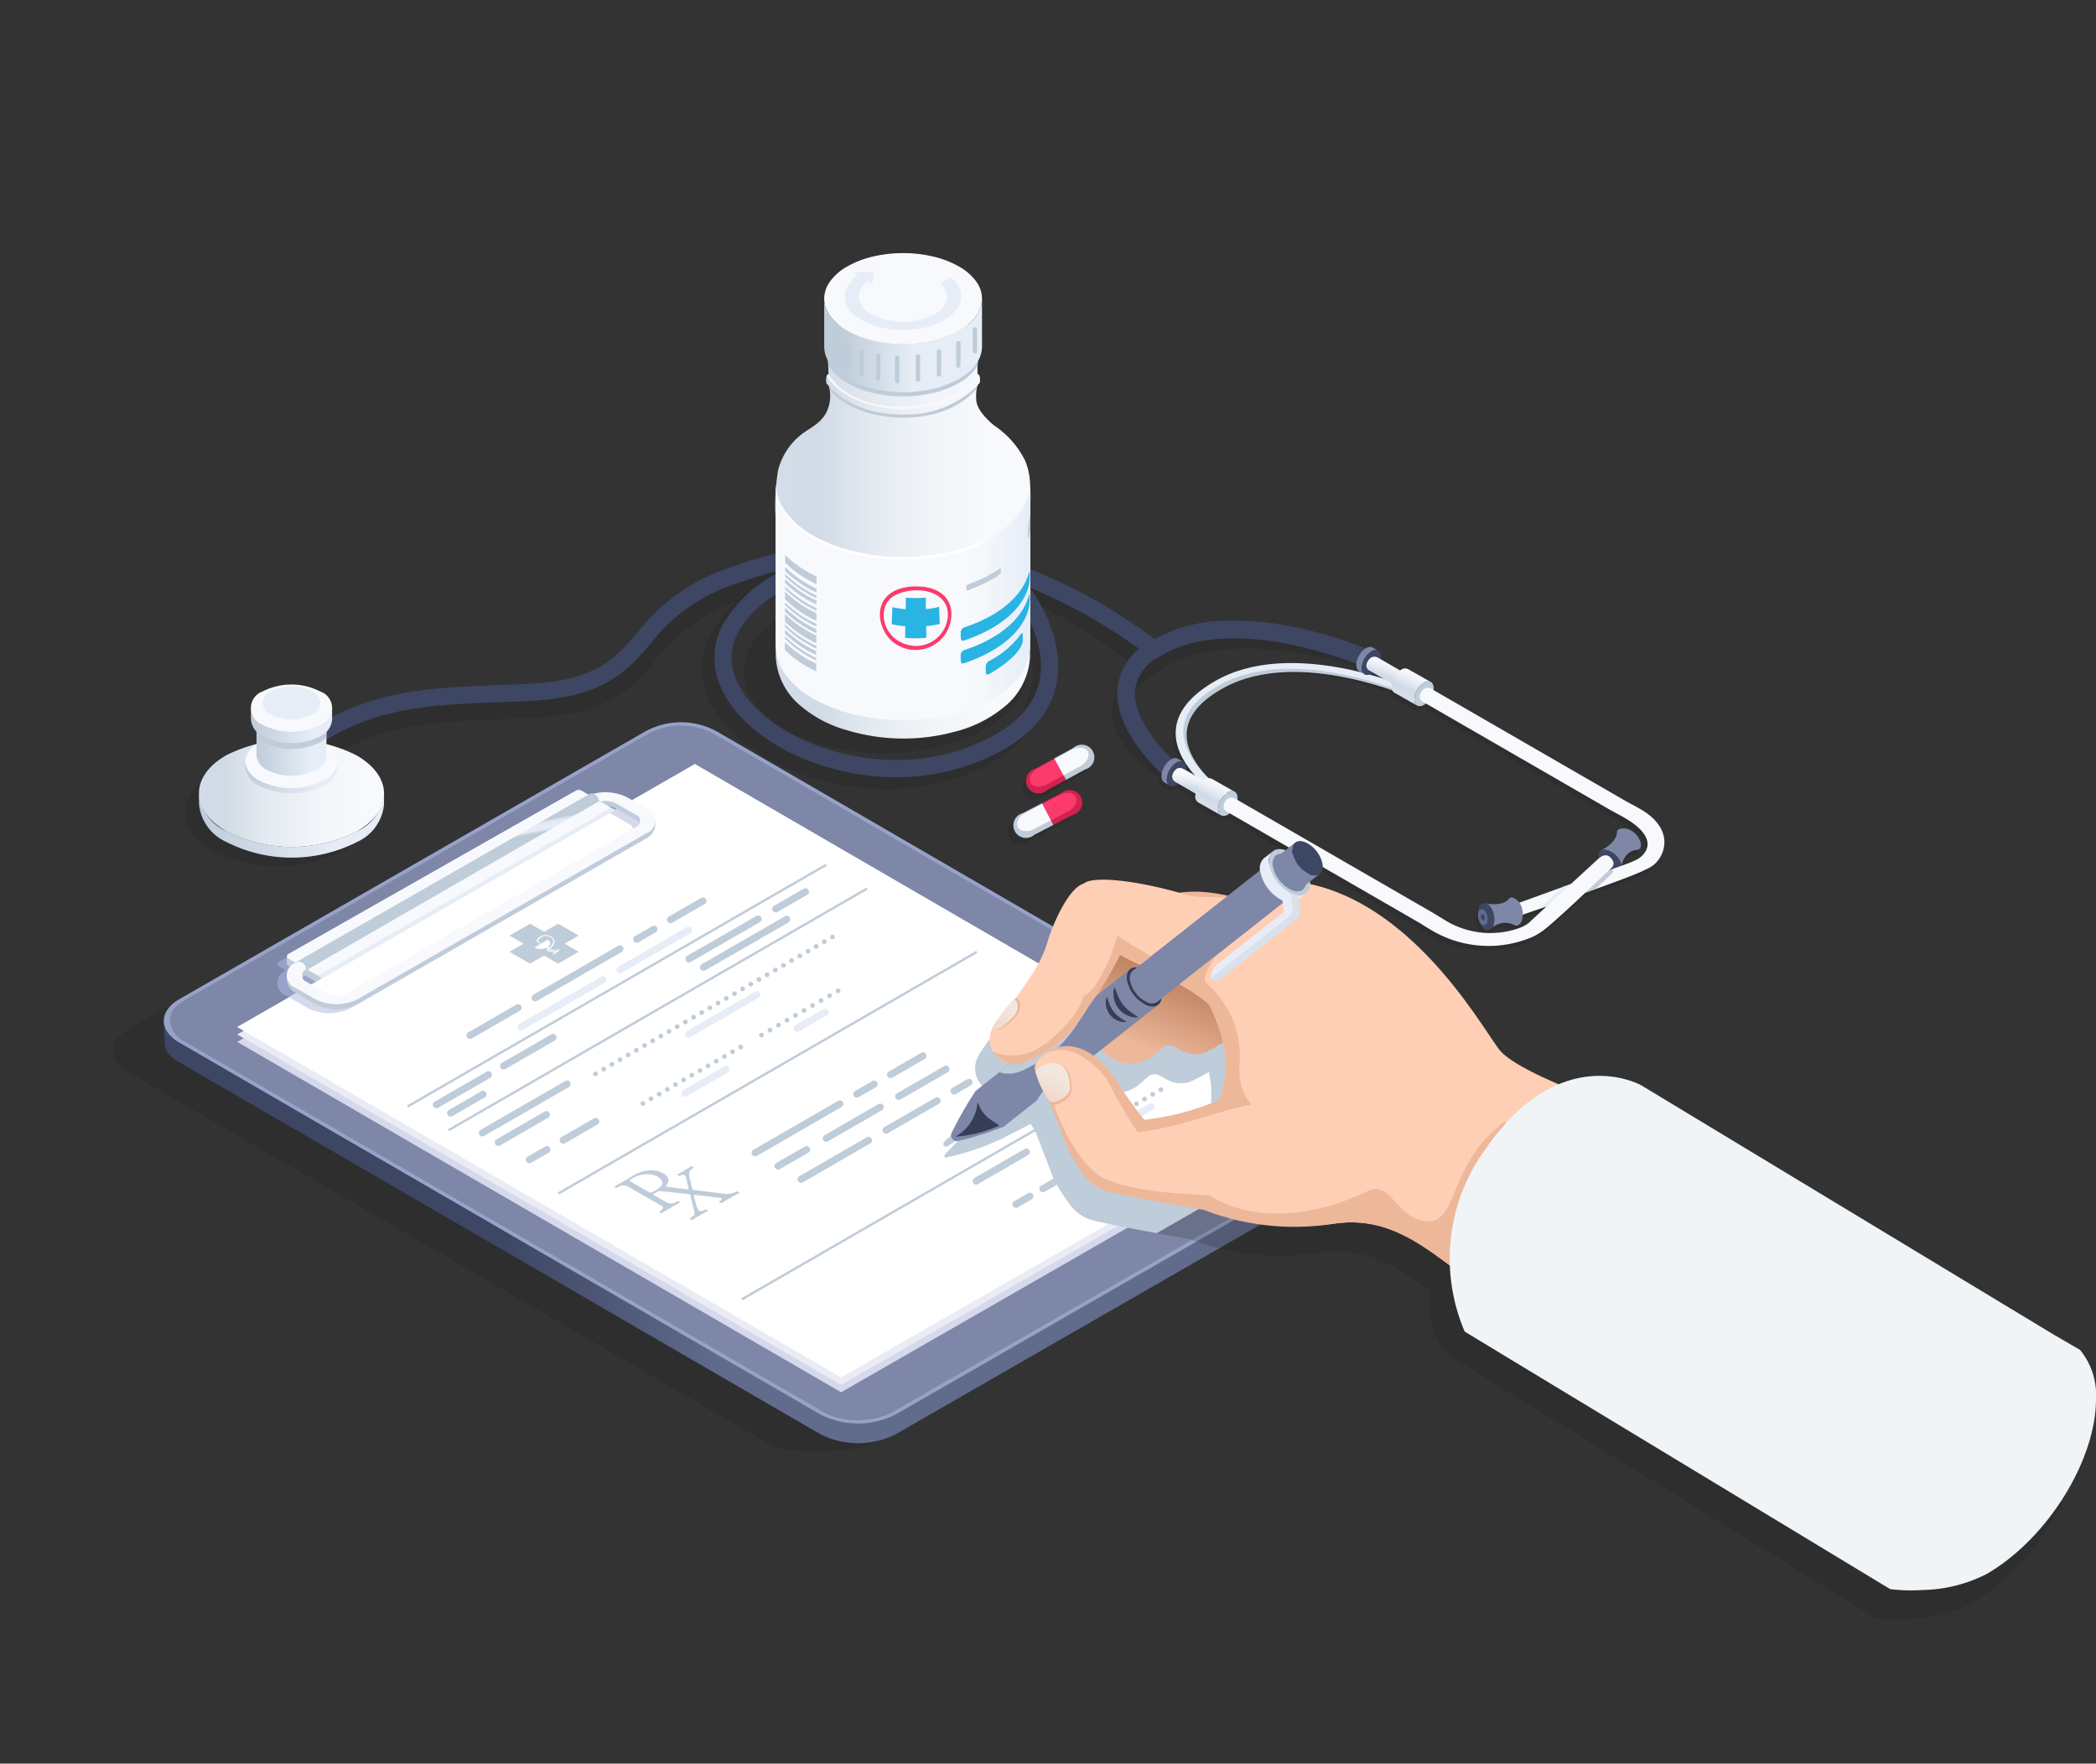 <svg xmlns="http://www.w3.org/2000/svg" xmlns:xlink="http://www.w3.org/1999/xlink" width="161.7" height="136.057" viewBox="0 0 161.7 136.057">
  <rect x="0" y="0" width="161.7" height="136.057" fill="#333333" stroke="none"/>
  <defs>
    <linearGradient id="linear-gradient" x1="-0.154" y1="0.5" x2="0.846" y2="0.5" gradientUnits="objectBoundingBox">
      <stop offset="0.396" stop-color="#3d4663"/>
      <stop offset="0.433" stop-color="#3d4663"/>
      <stop offset="0.619" stop-color="#616b8c"/>
    </linearGradient>
    <linearGradient id="linear-gradient-2" x1="-0.105" y1="0.531" x2="-0.125" y2="0.472" gradientUnits="objectBoundingBox">
      <stop offset="0" stop-color="#bfccd9"/>
      <stop offset="0.006" stop-color="#c0cdd9"/>
      <stop offset="0.116" stop-color="#d5deea"/>
      <stop offset="0.225" stop-color="#e1e9f3"/>
      <stop offset="0.328" stop-color="#e6edf7"/>
      <stop offset="0.686" stop-color="#e4ebf5"/>
      <stop offset="0.82" stop-color="#dde5f0"/>
      <stop offset="0.917" stop-color="#d1dbe7"/>
      <stop offset="0.995" stop-color="#c0cdda"/>
      <stop offset="1" stop-color="#bfccd9"/>
    </linearGradient>
    <linearGradient id="linear-gradient-3" x1="0.337" y1="0.767" x2="0.854" y2="-0.355" gradientUnits="objectBoundingBox">
      <stop offset="0" stop-color="#d6deeb"/>
      <stop offset="0.034" stop-color="#d3dce8"/>
      <stop offset="0.173" stop-color="#d1dbe6"/>
      <stop offset="0.303" stop-color="#e5ebf1"/>
      <stop offset="0.433" stop-color="#f2f5f9"/>
      <stop offset="0.553" stop-color="#f7f9fc"/>
    </linearGradient>
    <linearGradient id="linear-gradient-4" x1="0.391" y1="0.823" x2="0.746" y2="-0.475" gradientUnits="objectBoundingBox">
      <stop offset="0" stop-color="#d6deeb"/>
      <stop offset="0.034" stop-color="#d3dce8"/>
      <stop offset="0.173" stop-color="#d1dbe6"/>
      <stop offset="0.276" stop-color="#e5ebf1"/>
      <stop offset="0.378" stop-color="#f2f5f9"/>
      <stop offset="0.473" stop-color="#f7f9fc"/>
    </linearGradient>
    <linearGradient id="linear-gradient-5" x1="0.323" y1="0.695" x2="0.817" y2="-0.227" gradientUnits="objectBoundingBox">
      <stop offset="0" stop-color="#d6deeb"/>
      <stop offset="0.034" stop-color="#d3dce8"/>
      <stop offset="0.173" stop-color="#d1dbe6"/>
      <stop offset="0.337" stop-color="#e5ebf1"/>
      <stop offset="0.501" stop-color="#f2f5f9"/>
      <stop offset="0.653" stop-color="#f7f9fc"/>
    </linearGradient>
    <linearGradient id="linear-gradient-6" x1="0.323" y1="0.695" x2="0.817" y2="-0.227" xlink:href="#linear-gradient-5"/>
    <linearGradient id="linear-gradient-7" x1="-105.761" y1="18.933" x2="-104.836" y2="17.785" gradientUnits="objectBoundingBox">
      <stop offset="0.084" stop-color="#616b8c"/>
      <stop offset="0.152" stop-color="#6c7697"/>
      <stop offset="0.262" stop-color="#7982a3"/>
      <stop offset="0.365" stop-color="#7e87a8"/>
    </linearGradient>
    <linearGradient id="linear-gradient-8" x1="-96.38" y1="-21.091" x2="-95.395" y2="-22.508" xlink:href="#linear-gradient-7"/>
    <linearGradient id="linear-gradient-9" y1="0.5" x2="1" y2="0.5" gradientUnits="objectBoundingBox">
      <stop offset="0" stop-color="#bfccd9"/>
      <stop offset="0.77" stop-color="#e6edf7"/>
    </linearGradient>
    <linearGradient id="linear-gradient-10" y1="0.5" x2="1" y2="0.5" gradientUnits="objectBoundingBox">
      <stop offset="0" stop-color="#d6deeb"/>
      <stop offset="0.034" stop-color="#d3dce8"/>
      <stop offset="0.173" stop-color="#d1dbe6"/>
      <stop offset="0.397" stop-color="#e5ebf1"/>
      <stop offset="0.622" stop-color="#f2f5f9"/>
      <stop offset="0.83" stop-color="#f7f9fc"/>
    </linearGradient>
    <linearGradient id="linear-gradient-14" x1="0.118" y1="1.324" x2="0.742" y2="0.15" gradientUnits="objectBoundingBox">
      <stop offset="0.306" stop-color="#edb79a"/>
      <stop offset="0.358" stop-color="#e4ac8e"/>
      <stop offset="0.543" stop-color="#c78c6b"/>
      <stop offset="0.643" stop-color="#bd805e"/>
      <stop offset="0.75" stop-color="#edb79a"/>
    </linearGradient>
    <linearGradient id="linear-gradient-15" x1="-17.318" y1="17.287" x2="-17.431" y2="17.051" gradientUnits="objectBoundingBox">
      <stop offset="0.515" stop-color="#3d4663"/>
      <stop offset="0.635" stop-color="#48516e"/>
      <stop offset="0.851" stop-color="#666f8e"/>
      <stop offset="1" stop-color="#7e87a8"/>
    </linearGradient>
    <linearGradient id="linear-gradient-16" x1="-24.186" y1="22.757" x2="-24.312" y2="22.503" xlink:href="#linear-gradient-15"/>
    <linearGradient id="linear-gradient-17" x1="-90.714" y1="62.774" x2="-89.792" y2="62.774" gradientUnits="objectBoundingBox">
      <stop offset="0.606" stop-color="#f7f9fc"/>
      <stop offset="0.939" stop-color="#e6edf7"/>
    </linearGradient>
    <linearGradient id="linear-gradient-18" x1="-92.37" y1="69.579" x2="-92.812" y2="68.839" xlink:href="#linear-gradient-15"/>
    <linearGradient id="linear-gradient-19" x1="-6.161" y1="-21.125" x2="-6.035" y2="-20.915" gradientUnits="objectBoundingBox">
      <stop offset="0" stop-color="#bfccd9"/>
      <stop offset="0.139" stop-color="#c8d3e0"/>
      <stop offset="0.415" stop-color="#d4dde9"/>
      <stop offset="0.692" stop-color="#d8e1ed"/>
    </linearGradient>
    <linearGradient id="linear-gradient-20" x1="-49.687" y1="37.164" x2="-48.37" y2="37.164" xlink:href="#linear-gradient-17"/>
    <linearGradient id="linear-gradient-21" x1="0.697" y1="-0.03" x2="0.328" y2="0.894" gradientUnits="objectBoundingBox">
      <stop offset="0.34" stop-color="#f2e6df"/>
      <stop offset="0.987" stop-color="#f2d8c9"/>
    </linearGradient>
    <linearGradient id="linear-gradient-22" x1="0.793" y1="-0.095" x2="0.325" y2="0.989" xlink:href="#linear-gradient-21"/>
    <linearGradient id="linear-gradient-24" y1="0.5" x2="1" y2="0.5" gradientUnits="objectBoundingBox">
      <stop offset="0.774" stop-color="#fff"/>
      <stop offset="1" stop-color="#e6edf7"/>
    </linearGradient>
    <linearGradient id="linear-gradient-25" y1="0.5" x2="1" y2="0.5" gradientUnits="objectBoundingBox">
      <stop offset="0.774" stop-color="#f7f9fc"/>
      <stop offset="1" stop-color="#e6edf7"/>
    </linearGradient>
    <linearGradient id="linear-gradient-26" y1="0.5" x2="1" y2="0.5" gradientUnits="objectBoundingBox">
      <stop offset="0.12" stop-color="#bfccd9"/>
      <stop offset="0.561" stop-color="#e6edf7"/>
    </linearGradient>
  </defs>
  <g id="Group_17700" data-name="Group 17700" transform="translate(-2425.612 672.43)">
    <g id="tablet" transform="translate(2434.333 -616.71)">
      <path id="Path_38984" data-name="Path 38984" d="M2648.7,228.81c1.591.923,1.584,2.429-.014,3.348l-33.227,20.311c-1.6.918-6.785,1.178-8.376.255l-49.458-28.692c-1.591-.923-1.585-2.429.014-3.348l35.805-20.574a6.432,6.432,0,0,1,5.8.008Z" transform="translate(-2556.43 -197.022)" fill="#191919" opacity="0.2" style="mix-blend-mode: multiply;isolation: isolate"/>
      <path id="Path_38985" data-name="Path 38985" d="M2708.649,217.211l.069,1.625a2.417,2.417,0,0,1-1.269,1.662l-35.8,20.575a6.433,6.433,0,0,1-5.8-.008l-49.458-28.692c-.81-.47-1.1-.924-1.132-1.427l-.057-1.835,37.008-20.659a6.431,6.431,0,0,1,5.8.008Z" transform="translate(-2611.281 -186.14)" fill="url(#linear-gradient)"/>
      <path id="Path_38986" data-name="Path 38986" d="M2707.463,192.888c1.591.923,1.585,2.429-.014,3.348l-35.805,20.575a6.433,6.433,0,0,1-5.8-.008l-49.458-28.692c-1.591-.923-1.585-2.429.014-3.348l35.805-20.574a5.73,5.73,0,0,1,5.8.008Z" transform="translate(-2611.28 -163.404)" fill="#97a2c9"/>
      <path id="Path_38987" data-name="Path 38987" d="M2675.311,220.815a6,6,0,0,1-2.458-.512l-49.459-28.692a1.988,1.988,0,0,1-1.168-1.674c0-.684.458-1.144,1.181-1.559l35.805-20.575a5.385,5.385,0,0,1,4.9.007l49.459,28.692a2.018,2.018,0,0,1,1.216,1.583,2.116,2.116,0,0,1-1.228,1.65l-35.805,20.574A6.626,6.626,0,0,1,2675.311,220.815Z" transform="translate(-2617.839 -166.962)" fill="#7e87a8"/>
      <path id="Path_38988" data-name="Path 38988" d="M2774.317,252.045l-1.483-.86a3.728,3.728,0,0,0-2.789-.23.584.584,0,0,0-.2.017s-.544-.314-.544-.314a.425.425,0,0,0-.423,0l-22.194,12.611a.2.2,0,0,0,0,.341l.567.328a1.032,1.032,0,0,0,.009,1.942l1.483.861a3.674,3.674,0,0,0,3.313,0l22.251-12.786A1.011,1.011,0,0,0,2774.317,252.045Zm-.834,1.434-22.251,12.786a1.833,1.833,0,0,1-1.657,0l-1.484-.861a.505.505,0,0,1,0-.957l.018-.01.051.029.122.071,1.02.592,22.578-12.974-1.244-.721.125.073a1.839,1.839,0,0,1,1.238.157l1.483.86A.505.505,0,0,1,2773.483,253.478Z" transform="translate(-2733.898 -244.787)" fill="#97a2c9" style="mix-blend-mode: multiply;isolation: isolate"/>
      <path id="Path_38989" data-name="Path 38989" d="M2782.74,247.422l-22.578,13.116-2.572-1.493a.285.285,0,0,1-.142-.256l.016-.5,22.361-12.562Z" transform="translate(-2744.047 -240.243)" fill="#bfccd9"/>
      <g id="Group_16384" data-name="Group 16384" transform="translate(9.576 3.22)">
        <path id="Path_38990" data-name="Path 38990" d="M2781.98,256l-35.311,20.29-46.594-27.031,35.311-20.29Z" transform="translate(-2700.074 -227.821)" fill="#d5d9eb"/>
        <path id="Path_38991" data-name="Path 38991" d="M2781.979,247.373l-35.311,20.29-46.594-27.031,35.31-20.29Z" transform="translate(-2700.073 -219.766)" fill="#eaecf5"/>
        <path id="Path_38992" data-name="Path 38992" d="M2781.977,238.743l-35.311,20.29L2700.071,232l35.311-20.29Z" transform="translate(-2700.071 -211.712)" fill="#fff"/>
      </g>
      <path id="Path_38993" data-name="Path 38993" d="M2840.994,284.086c-6.1,3.506-16.99,9.831-22.251,12.786a3.343,3.343,0,0,1-1.59.171l24.352-13.756A.853.853,0,0,1,2840.994,284.086Z" transform="translate(-2799.772 -275.295)" fill="#979797" style="mix-blend-mode: darken;isolation: isolate"/>
      <path id="Path_38994" data-name="Path 38994" d="M2787.15,263.877,2764.9,276.663a3.67,3.67,0,0,1-3.313,0l-1.44-.835.831-.476,1.439.835a1.838,1.838,0,0,0,1.658,0l22.25-12.786a.5.5,0,0,0,0-.957l-1.438-.835.829-.478,1.44.835A1.011,1.011,0,0,1,2787.15,263.877Z" transform="translate(-2746.565 -254.614)" fill="#d5d9eb" style="mix-blend-mode: multiply;isolation: isolate"/>
      <path id="Path_38995" data-name="Path 38995" d="M2780.777,250.383l.865.5a1.839,1.839,0,0,1,1.238.157l1.483.86a.505.505,0,0,1,0,.957l-22.251,12.786a1.834,1.834,0,0,1-1.657,0l-1.484-.861c-.456-.264-.467-.681-.009-.944a.487.487,0,0,0,.086-.26c0-.174-.014-.173-.014-.173l-.868-.07-.7.485a1.775,1.775,0,0,0-.006.475,1.218,1.218,0,0,0,.679.963l1.484.86a3.674,3.674,0,0,0,3.313,0l22.251-12.786a1.176,1.176,0,0,0,.687-.993c0-.334,0-.455,0-.455l-2.162-1.325A3.733,3.733,0,0,0,2780.777,250.383Z" transform="translate(-2744.048 -244.383)" fill="#bfccd9"/>
      <path id="Path_38996" data-name="Path 38996" d="M2780.8,244.657l.865.5a1.839,1.839,0,0,1,1.238.157l1.483.86a.505.505,0,0,1,0,.957l-22.251,12.786a1.834,1.834,0,0,1-1.657,0l-1.483-.861a.505.505,0,0,1,0-.957l.018-.01.616-.368a7.515,7.515,0,0,0-.649-.657l-.827.525a1.032,1.032,0,0,0,.008,1.943l1.484.86a3.674,3.674,0,0,0,3.313,0l22.251-12.786a1.011,1.011,0,0,0,.007-1.913l-1.482-.86A3.733,3.733,0,0,0,2780.8,244.657Z" transform="translate(-2744.069 -239.039)" fill="#f7f9fc"/>
      <path id="Path_38997" data-name="Path 38997" d="M2782.984,243.174l-22.578,12.974-1.02-.592-.122-.071a1.047,1.047,0,0,0-.094-.311,1.086,1.086,0,0,0-.068-.112.668.668,0,0,0-.205-.192c-.021-.011-.042-.022-.065-.032a.363.363,0,0,0-.253-.011.631.631,0,0,0-.226.129l-.566-.328a.2.2,0,0,1,0-.341l22.194-12.611a.424.424,0,0,1,.423,0l.542.315a.6.6,0,0,1,.344.01.035.035,0,0,1,.011,0,.587.587,0,0,1,.119.053l.016.009c.007,0,.019.012.031.021a.48.48,0,0,1,.072.058l.013.012a.8.8,0,0,1,.089.1l.008.011a.976.976,0,0,1,.077.139c.009.021.015.041.015.041Z" transform="translate(-2744.271 -236.406)" fill="#f7f9fc"/>
      <path id="Path_38998" data-name="Path 38998" d="M2816.195,262.408l.29.168-22.578,12.974-.325-.188Z" transform="translate(-2777.772 -255.808)" fill="#e6edf7"/>
      <path id="Path_38999" data-name="Path 38999" d="M2790.845,248.322l-22.367,13.014a.841.841,0,0,0-.064-.288.651.651,0,0,0-.325-.322.578.578,0,0,0-.429.056l22.543-12.9a.673.673,0,0,1,.344.01.036.036,0,0,1,.011,0,.584.584,0,0,1,.119.053l.016.009a.279.279,0,0,1,.031.021.493.493,0,0,1,.073.058l.013.012a.793.793,0,0,1,.088.1l.008.011C2790.942,248.215,2790.845,248.322,2790.845,248.322Z" transform="translate(-2753.578 -242.231)" fill="#bfccd9"/>
      <path id="Path_39000" data-name="Path 39000" d="M2790.9,246.289l-22.529,13a1.775,1.775,0,0,0-.086-.307.633.633,0,0,0-.346-.339c-.263-.071-.317.046-.479.118l-.014-.008,22.607-12.956a.439.439,0,0,1,.477-.047.858.858,0,0,1,.319.408C2790.859,246.179,2790.9,246.289,2790.9,246.289Z" transform="translate(-2753.38 -240.211)" fill="url(#linear-gradient-2)"/>
      <g id="Group_16445" data-name="Group 16445" transform="translate(22.696 10.948)">
        <g id="Group_16385" data-name="Group 16385" transform="translate(6.754 19.055)">
          <path id="Path_39001" data-name="Path 39001" d="M2998.465,616.149a.272.272,0,0,1-.136-.508l3.707-2.14a.272.272,0,1,1,.272.471l-3.706,2.14A.27.27,0,0,1,2998.465,616.149Z" transform="translate(-2998.193 -613.465)" fill="#bfccd9"/>
        </g>
        <g id="Group_16386" data-name="Group 16386" transform="translate(5.527 16.684)">
          <path id="Path_39002" data-name="Path 39002" d="M2980.058,582.212a.272.272,0,0,1-.136-.508l6.537-3.774a.272.272,0,0,1,.272.471l-6.537,3.774A.27.27,0,0,1,2980.058,582.212Z" transform="translate(-2979.785 -577.893)" fill="#bfccd9"/>
        </g>
        <g id="Group_16389" data-name="Group 16389" transform="translate(8.5 4.831)">
          <g id="Group_16387" data-name="Group 16387" transform="translate(0 3.817)">
            <path id="Path_39003" data-name="Path 39003" d="M3024.666,461.544a.272.272,0,0,1-.136-.508l6.311-3.644a.272.272,0,0,1,.272.471l-6.311,3.644A.269.269,0,0,1,3024.666,461.544Z" transform="translate(-3024.393 -457.356)" fill="#e6edf7"/>
          </g>
          <g id="Group_16388" data-name="Group 16388" transform="translate(7.647)">
            <path id="Path_39004" data-name="Path 39004" d="M3139.371,403.686a.272.272,0,0,1-.136-.508l5.276-3.046a.272.272,0,1,1,.272.471l-5.276,3.046A.271.271,0,0,1,3139.371,403.686Z" transform="translate(-3139.099 -400.096)" fill="#e6edf7"/>
          </g>
        </g>
        <g id="Group_16390" data-name="Group 16390" transform="translate(21.429 9.792)">
          <path id="Path_39005" data-name="Path 39005" d="M3218.61,478.1a.272.272,0,0,1-.136-.508l5.276-3.046a.272.272,0,0,1,.272.471l-5.276,3.046A.27.27,0,0,1,3218.61,478.1Z" transform="translate(-3218.337 -474.507)" fill="#e6edf7"/>
        </g>
        <g id="Group_16395" data-name="Group 16395" transform="translate(4.577 2.566)">
          <g id="Group_16391" data-name="Group 16391" transform="translate(0 8.232)">
            <path id="Path_39006" data-name="Path 39006" d="M2965.81,492.286a.272.272,0,0,1-.136-.508l3.707-2.14a.272.272,0,0,1,.272.471l-3.707,2.14A.271.271,0,0,1,2965.81,492.286Z" transform="translate(-2965.538 -489.602)" fill="#bfccd9"/>
          </g>
          <g id="Group_16392" data-name="Group 16392" transform="translate(5.017 3.702)">
            <path id="Path_39007" data-name="Path 39007" d="M3041.07,425.959a.272.272,0,0,1-.136-.508l6.536-3.774a.272.272,0,1,1,.272.471l-6.536,3.774A.272.272,0,0,1,3041.07,425.959Z" transform="translate(-3040.797 -421.641)" fill="#bfccd9"/>
          </g>
          <g id="Group_16393" data-name="Group 16393" transform="translate(12.856 2.178)">
            <path id="Path_39008" data-name="Path 39008" d="M3158.656,400.11a.272.272,0,0,1-.136-.508l1.336-.771a.272.272,0,0,1,.272.471l-1.336.771A.272.272,0,0,1,3158.656,400.11Z" transform="translate(-3158.383 -398.795)" fill="#bfccd9"/>
          </g>
          <g id="Group_16394" data-name="Group 16394" transform="translate(15.46)">
            <path id="Path_39009" data-name="Path 39009" d="M3197.725,368.106a.272.272,0,0,1-.136-.508l2.5-1.446a.272.272,0,1,1,.272.471l-2.5,1.446A.273.273,0,0,1,3197.725,368.106Z" transform="translate(-3197.453 -366.116)" fill="#bfccd9"/>
          </g>
        </g>
        <g id="Group_16396" data-name="Group 16396" transform="translate(26.571 18.221)">
          <path id="Path_39010" data-name="Path 39010" d="M3295.735,605.267a.272.272,0,0,1-.136-.508l6.536-3.774a.272.272,0,0,1,.272.471l-6.536,3.774A.273.273,0,0,1,3295.735,605.267Z" transform="translate(-3295.463 -600.949)" fill="#bfccd9"/>
        </g>
        <g id="Group_16397" data-name="Group 16397" transform="translate(34.41 16.698)">
          <path id="Path_39011" data-name="Path 39011" d="M3413.321,579.419a.272.272,0,0,1-.136-.508l1.336-.771a.272.272,0,0,1,.272.471l-1.336.771A.272.272,0,0,1,3413.321,579.419Z" transform="translate(-3413.049 -578.104)" fill="#bfccd9"/>
        </g>
        <g id="Group_16398" data-name="Group 16398" transform="translate(37.014 14.519)">
          <path id="Path_39012" data-name="Path 39012" d="M3452.392,547.415a.272.272,0,0,1-.136-.508l2.5-1.446a.272.272,0,1,1,.272.471l-2.5,1.446A.271.271,0,0,1,3452.392,547.415Z" transform="translate(-3452.12 -545.425)" fill="#bfccd9"/>
        </g>
        <g id="Group_16399" data-name="Group 16399" transform="translate(28.341 21.743)">
          <path id="Path_39013" data-name="Path 39013" d="M3322.283,655.609a.272.272,0,0,1-.136-.508l2.2-1.273a.272.272,0,0,1,.272.471l-2.2,1.273A.27.27,0,0,1,3322.283,655.609Z" transform="translate(-3322.011 -653.792)" fill="#bfccd9"/>
        </g>
        <g id="Group_16400" data-name="Group 16400" transform="translate(32.048 18.476)">
          <path id="Path_39014" data-name="Path 39014" d="M3377.9,607.717a.272.272,0,0,1-.136-.508l4.157-2.4a.272.272,0,1,1,.272.471l-4.157,2.4A.27.27,0,0,1,3377.9,607.717Z" transform="translate(-3377.624 -604.773)" fill="#bfccd9"/>
        </g>
        <g id="Group_16401" data-name="Group 16401" transform="translate(37.641 15.541)">
          <path id="Path_39015" data-name="Path 39015" d="M3461.8,563.4a.272.272,0,0,1-.136-.508l3.647-2.106a.272.272,0,0,1,.272.471l-3.647,2.106A.273.273,0,0,1,3461.8,563.4Z" transform="translate(-3461.523 -560.752)" fill="#bfccd9"/>
        </g>
        <g id="Group_16402" data-name="Group 16402" transform="translate(30.11 21.04)">
          <path id="Path_39016" data-name="Path 39016" d="M3348.831,646.779a.272.272,0,0,1-.136-.508l5.193-3a.272.272,0,1,1,.272.471l-5.193,3A.269.269,0,0,1,3348.831,646.779Z" transform="translate(-3348.558 -643.236)" fill="#bfccd9"/>
        </g>
        <g id="Group_16403" data-name="Group 16403" transform="translate(36.673 17.974)">
          <path id="Path_39017" data-name="Path 39017" d="M3447.271,600.074a.272.272,0,0,1-.137-.508l3.94-2.275a.272.272,0,0,1,.272.471l-3.94,2.275A.27.27,0,0,1,3447.271,600.074Z" transform="translate(-3446.998 -597.255)" fill="#bfccd9"/>
        </g>
        <g id="Group_16404" data-name="Group 16404" transform="translate(41.915 16.563)">
          <path id="Path_39018" data-name="Path 39018" d="M3525.911,577.283a.272.272,0,0,1-.136-.508l1.143-.66a.272.272,0,1,1,.272.471l-1.143.66A.269.269,0,0,1,3525.911,577.283Z" transform="translate(-3525.639 -576.079)" fill="#bfccd9"/>
        </g>
        <g id="Group_16405" data-name="Group 16405" transform="translate(9.158 21.754)">
          <path id="Path_39019" data-name="Path 39019" d="M3034.53,655.267a.272.272,0,0,1-.136-.508l1.335-.771a.272.272,0,1,1,.272.471l-1.335.771A.271.271,0,0,1,3034.53,655.267Z" transform="translate(-3034.258 -653.952)" fill="#bfccd9"/>
        </g>
        <g id="Group_16406" data-name="Group 16406" transform="translate(11.763 19.575)">
          <path id="Path_39020" data-name="Path 39020" d="M3073.6,623.263a.272.272,0,0,1-.136-.508l2.5-1.446a.272.272,0,1,1,.272.471l-2.5,1.446A.273.273,0,0,1,3073.6,623.263Z" transform="translate(-3073.328 -621.272)" fill="#bfccd9"/>
        </g>
        <g id="Group_16407" data-name="Group 16407" transform="translate(1.98 15.973)">
          <path id="Path_39021" data-name="Path 39021" d="M2926.85,570.088a.272.272,0,0,1-.136-.508l4.014-2.31a.272.272,0,0,1,.271.472l-4.014,2.31A.271.271,0,0,1,2926.85,570.088Z" transform="translate(-2926.578 -567.234)" fill="#bfccd9"/>
        </g>
        <g id="Group_16408" data-name="Group 16408" transform="translate(7.163 13.101)">
          <path id="Path_39022" data-name="Path 39022" d="M3004.6,526.887a.272.272,0,0,1-.136-.508l3.807-2.2a.272.272,0,1,1,.272.471l-3.807,2.2A.27.27,0,0,1,3004.6,526.887Z" transform="translate(-3004.33 -524.145)" fill="#bfccd9"/>
        </g>
        <g id="Group_16409" data-name="Group 16409" transform="translate(21.464 3.958)">
          <path id="Path_39023" data-name="Path 39023" d="M3219.124,390.622a.272.272,0,0,1-.136-.508l5.341-3.076a.272.272,0,1,1,.271.472l-5.341,3.076A.271.271,0,0,1,3219.124,390.622Z" transform="translate(-3218.852 -387.001)" fill="#bfccd9"/>
        </g>
        <g id="Group_16410" data-name="Group 16410" transform="translate(22.589 3.986)">
          <path id="Path_39024" data-name="Path 39024" d="M3236,391.662a.272.272,0,0,1-.136-.508l6.418-3.7a.272.272,0,0,1,.272.472l-6.418,3.7A.271.271,0,0,1,3236,391.662Z" transform="translate(-3235.731 -387.42)" fill="#bfccd9"/>
        </g>
        <g id="Group_16411" data-name="Group 16411" transform="translate(28.157 1.851)">
          <path id="Path_39025" data-name="Path 39025" d="M3319.526,357.269a.272.272,0,0,1-.136-.508l2.3-1.326a.272.272,0,0,1,.272.471l-2.3,1.326A.27.27,0,0,1,3319.526,357.269Z" transform="translate(-3319.254 -355.399)" fill="#bfccd9"/>
        </g>
        <g id="Group_16412" data-name="Group 16412" transform="translate(3.072 17.486)">
          <path id="Path_39026" data-name="Path 39026" d="M2943.242,591.926a.272.272,0,0,1-.136-.508l2.5-1.446a.272.272,0,1,1,.272.471l-2.5,1.446A.27.27,0,0,1,2943.242,591.926Z" transform="translate(-2942.97 -589.936)" fill="#bfccd9"/>
        </g>
        <g id="Group_16413" data-name="Group 16413">
          <path id="Path_39027" data-name="Path 39027" d="M2896.972,346.373a.091.091,0,0,1-.045-.169l32.156-18.565a.091.091,0,1,1,.091.157l-32.156,18.565A.091.091,0,0,1,2896.972,346.373Z" transform="translate(-2896.881 -327.626)" fill="#bfccd9"/>
        </g>
        <g id="Group_16414" data-name="Group 16414" transform="translate(3.164 1.827)">
          <path id="Path_39028" data-name="Path 39028" d="M2944.432,373.775a.091.091,0,0,1-.045-.169l32.156-18.565a.091.091,0,0,1,.091.157l-32.156,18.565A.091.091,0,0,1,2944.432,373.775Z" transform="translate(-2944.341 -355.028)" fill="#bfccd9"/>
        </g>
        <g id="Group_16418" data-name="Group 16418" transform="translate(14.341 5.441)">
          <g id="Group_16415" data-name="Group 16415" transform="translate(0 10.555)">
            <path id="Path_39029" data-name="Path 39029" d="M3112.183,567.938a.183.183,0,0,1-.129-.053.181.181,0,0,1,.257-.257.182.182,0,0,1-.128.31Z" transform="translate(-3112.001 -567.578)" fill="#bfccd9"/>
          </g>
          <g id="Group_16416" data-name="Group 16416" transform="translate(0.631 0.361)">
            <path id="Path_39030" data-name="Path 39030" d="M3121.486,424.766a.181.181,0,1,1,.248.066.181.181,0,0,1-.248-.066Zm.63-.365a.181.181,0,1,1,.157.091A.181.181,0,0,1,3122.116,424.4Zm.631-.363a.181.181,0,1,1,.157.091A.182.182,0,0,1,3122.747,424.038Zm.63-.365a.18.18,0,1,1,.157.091A.181.181,0,0,1,3123.377,423.673Zm.63-.363a.181.181,0,1,1,.157.091A.182.182,0,0,1,3124.007,423.31Zm.631-.365a.181.181,0,1,1,.157.091A.181.181,0,0,1,3124.638,422.945Zm.63-.363a.182.182,0,1,1,.248.066.178.178,0,0,1-.09.025A.183.183,0,0,1,3125.268,422.582Zm.631-.364a.181.181,0,1,1,.157.091A.181.181,0,0,1,3125.9,422.218Zm.63-.364a.181.181,0,1,1,.157.091A.182.182,0,0,1,3126.529,421.854Zm.631-.364a.182.182,0,1,1,.247.066.177.177,0,0,1-.091.025A.181.181,0,0,1,3127.159,421.49Zm.63-.364a.181.181,0,1,1,.157.091A.182.182,0,0,1,3127.79,421.126Zm.631-.364a.181.181,0,1,1,.248.066.179.179,0,0,1-.091.025A.182.182,0,0,1,3128.42,420.762Zm.63-.364a.181.181,0,1,1,.157.091A.182.182,0,0,1,3129.05,420.4Zm.63-.364a.181.181,0,1,1,.157.091A.182.182,0,0,1,3129.681,420.034Zm.631-.364a.181.181,0,1,1,.157.091A.181.181,0,0,1,3130.312,419.67Zm.63-.364a.181.181,0,1,1,.157.091A.182.182,0,0,1,3130.941,419.306Zm.631-.364a.181.181,0,1,1,.157.091A.181.181,0,0,1,3131.572,418.942Zm.63-.364a.181.181,0,1,1,.157.091A.182.182,0,0,1,3132.2,418.578Zm.63-.364a.182.182,0,1,1,.248.066.178.178,0,0,1-.09.025A.183.183,0,0,1,3132.833,418.214Zm.631-.364a.182.182,0,1,1,.248.066.179.179,0,0,1-.091.025A.182.182,0,0,1,3133.463,417.85Zm.63-.364a.181.181,0,1,1,.158.091A.182.182,0,0,1,3134.094,417.486Zm.63-.364a.181.181,0,1,1,.157.091A.182.182,0,0,1,3134.724,417.122Zm.631-.364a.181.181,0,1,1,.248.067.187.187,0,0,1-.091.024A.182.182,0,0,1,3135.354,416.758Zm.631-.364a.181.181,0,1,1,.248.067.186.186,0,0,1-.091.024A.181.181,0,0,1,3135.985,416.394Zm.63-.364a.182.182,0,1,1,.157.091A.182.182,0,0,1,3136.615,416.03Zm.631-.364a.181.181,0,1,1,.248.067.186.186,0,0,1-.091.024A.181.181,0,0,1,3137.246,415.666Zm.631-.364a.182.182,0,1,1,.157.091A.182.182,0,0,1,3137.876,415.3Zm.63-.364a.182.182,0,1,1,.248.067.187.187,0,0,1-.091.024A.183.183,0,0,1,3138.506,414.938Z" transform="translate(-3121.461 -414.666)" fill="#bfccd9"/>
          </g>
          <g id="Group_16417" data-name="Group 16417" transform="translate(18.282)">
            <path id="Path_39031" data-name="Path 39031" d="M3386.432,409.6a.181.181,0,0,1-.129-.309.187.187,0,0,1,.257,0,.179.179,0,0,1,0,.256.145.145,0,0,1-.027.023.153.153,0,0,1-.031.017.165.165,0,0,1-.034.011A.155.155,0,0,1,3386.432,409.6Z" transform="translate(-3386.251 -409.244)" fill="#bfccd9"/>
          </g>
        </g>
        <g id="Group_16419" data-name="Group 16419" transform="translate(43.617 21.941)">
          <path id="Path_39032" data-name="Path 39032" d="M3551.437,659.541a.272.272,0,0,1-.136-.508l3.867-2.233a.272.272,0,1,1,.272.471l-3.867,2.233A.272.272,0,0,1,3551.437,659.541Z" transform="translate(-3551.164 -656.764)" fill="#bfccd9"/>
        </g>
        <g id="Group_16420" data-name="Group 16420" transform="translate(46.689 25.348)">
          <path id="Path_39033" data-name="Path 39033" d="M3597.522,709.027a.272.272,0,0,1-.136-.508l1.076-.622a.272.272,0,0,1,.272.471l-1.076.621A.271.271,0,0,1,3597.522,709.027Z" transform="translate(-3597.25 -707.861)" fill="#bfccd9"/>
        </g>
        <g id="Group_16421" data-name="Group 16421" transform="translate(48.768 23.846)">
          <path id="Path_39034" data-name="Path 39034" d="M3628.71,686.8a.272.272,0,0,1-.136-.508l1.6-.923a.272.272,0,0,1,.272.471l-1.6.923A.269.269,0,0,1,3628.71,686.8Z" transform="translate(-3628.438 -685.336)" fill="#bfccd9"/>
        </g>
        <g id="Group_16425" data-name="Group 16425" transform="translate(50.396 17.215)">
          <g id="Group_16422" data-name="Group 16422" transform="translate(0 4.364)">
            <path id="Path_39035" data-name="Path 39035" d="M3653.042,651.69a.179.179,0,0,1-.127-.053.136.136,0,0,1-.023-.027.223.223,0,0,1-.017-.031.155.155,0,0,1-.011-.034.184.184,0,0,1,0-.071.154.154,0,0,1,.011-.034.222.222,0,0,1,.017-.031.138.138,0,0,1,.023-.027.142.142,0,0,1,.027-.023.2.2,0,0,1,.031-.017.224.224,0,0,1,.034-.011.174.174,0,0,1,.1.011.166.166,0,0,1,.032.017.19.19,0,0,1,.051.05.287.287,0,0,1,.017.031.184.184,0,0,1,.01.034.184.184,0,0,1,0,.071.185.185,0,0,1-.01.034.288.288,0,0,1-.017.031.178.178,0,0,1-.023.027A.182.182,0,0,1,3653.042,651.69Z" transform="translate(-3652.861 -651.327)" fill="#bfccd9"/>
          </g>
          <g id="Group_16423" data-name="Group 16423" transform="translate(0.63 0.361)">
            <path id="Path_39036" data-name="Path 39036" d="M3662.34,595.2a.182.182,0,1,1,.157.091A.182.182,0,0,1,3662.34,595.2Zm.63-.364a.18.18,0,1,1,.157.091A.181.181,0,0,1,3662.97,594.836Zm.631-.363a.181.181,0,1,1,.247.066.177.177,0,0,1-.091.025A.18.18,0,0,1,3663.6,594.473Zm.63-.364a.181.181,0,1,1,.248.066.181.181,0,0,1-.248-.066Zm.63-.364a.182.182,0,1,1,.248.067.187.187,0,0,1-.091.024A.183.183,0,0,1,3664.861,593.745Zm.631-.364a.181.181,0,1,1,.247.067.175.175,0,0,1-.09.024A.18.18,0,0,1,3665.491,593.381Zm.63-.364a.181.181,0,1,1,.157.091A.181.181,0,0,1,3666.121,593.017Zm.63-.363a.181.181,0,1,1,.157.091A.182.182,0,0,1,3666.751,592.654Zm.631-.364a.181.181,0,1,1,.247.067.184.184,0,0,1-.09.024A.181.181,0,0,1,3667.382,592.29Zm.63-.364a.181.181,0,1,1,.248.067.182.182,0,0,1-.248-.067Zm.63-.364a.182.182,0,1,1,.157.091A.181.181,0,0,1,3668.642,591.562Z" transform="translate(-3662.316 -591.29)" fill="#bfccd9"/>
          </g>
          <g id="Group_16424" data-name="Group 16424" transform="translate(7.562)">
            <path id="Path_39037" data-name="Path 39037" d="M3766.482,586.228a.161.161,0,0,1-.035,0,.213.213,0,0,1-.034-.01.193.193,0,0,1-.031-.017.153.153,0,0,1-.027-.023.181.181,0,0,1,0-.257.187.187,0,0,1,.256,0,.181.181,0,0,1-.128.309Z" transform="translate(-3766.3 -585.868)" fill="#bfccd9"/>
          </g>
        </g>
        <g id="Group_16429" data-name="Group 16429" transform="translate(53.251 18.864)">
          <g id="Group_16426" data-name="Group 16426" transform="translate(0 4.366)">
            <path id="Path_39038" data-name="Path 39038" d="M3695.873,676.452a.182.182,0,0,1-.181-.181.2.2,0,0,1,0-.036.226.226,0,0,1,.01-.034.156.156,0,0,1,.017-.031.267.267,0,0,1,.022-.027.188.188,0,0,1,.257,0,.264.264,0,0,1,.022.027.144.144,0,0,1,.017.031.2.2,0,0,1,.011.034.225.225,0,0,1,0,.036.184.184,0,0,1-.053.128A.182.182,0,0,1,3695.873,676.452Z" transform="translate(-3695.691 -676.092)" fill="#bfccd9"/>
          </g>
          <g id="Group_16427" data-name="Group 16427" transform="translate(0.63 0.361)">
            <path id="Path_39039" data-name="Path 39039" d="M3705.165,619.927a.181.181,0,1,1,.247.067.184.184,0,0,1-.09.024A.181.181,0,0,1,3705.165,619.927Zm.63-.364a.181.181,0,1,1,.248.067.186.186,0,0,1-.091.024A.181.181,0,0,1,3705.8,619.563Zm.63-.364a.182.182,0,1,1,.157.091A.182.182,0,0,1,3706.425,619.2Zm.631-.363a.181.181,0,1,1,.248.066.176.176,0,0,1-.09.025A.182.182,0,0,1,3707.056,618.835Zm.63-.364a.181.181,0,1,1,.157.091A.181.181,0,0,1,3707.686,618.472Zm.63-.364a.182.182,0,1,1,.248.067.186.186,0,0,1-.091.024A.182.182,0,0,1,3708.316,618.108Zm.63-.364a.181.181,0,1,1,.248.067.184.184,0,0,1-.09.024A.182.182,0,0,1,3708.946,617.744Zm.63-.364a.183.183,0,1,1,.157.091A.181.181,0,0,1,3709.576,617.38Zm.63-.363a.181.181,0,1,1,.157.091A.182.182,0,0,1,3710.206,617.016Zm.631-.364a.181.181,0,1,1,.247.066.177.177,0,0,1-.091.025A.18.18,0,0,1,3710.837,616.652Zm.63-.364a.181.181,0,1,1,.157.091A.181.181,0,0,1,3711.467,616.288Z" transform="translate(-3705.141 -616.016)" fill="#bfccd9"/>
          </g>
          <g id="Group_16428" data-name="Group 16428" transform="translate(7.562)">
            <path id="Path_39040" data-name="Path 39040" d="M3809.312,610.954a.18.18,0,0,1-.181-.181.249.249,0,0,1,0-.035.274.274,0,0,1,.011-.034.185.185,0,0,1,.017-.031.157.157,0,0,1,.022-.027.187.187,0,0,1,.257,0,.131.131,0,0,1,.022.027.185.185,0,0,1,.017.031.211.211,0,0,1,.011.034.218.218,0,0,1,0,.035.181.181,0,0,1-.181.181Z" transform="translate(-3809.131 -610.594)" fill="#bfccd9"/>
          </g>
        </g>
        <g id="Group_16430" data-name="Group 16430" transform="translate(21.141 15.556)">
          <path id="Path_39041" data-name="Path 39041" d="M3214.29,563.364a.272.272,0,0,1-.136-.508l3.193-1.844a.272.272,0,0,1,.272.471l-3.193,1.844A.27.27,0,0,1,3214.29,563.364Z" transform="translate(-3214.017 -560.976)" fill="#e6edf7"/>
        </g>
        <g id="Group_16434" data-name="Group 16434" transform="translate(17.997 13.921)">
          <g id="Group_16431" data-name="Group 16431" transform="translate(0 4.357)">
            <path id="Path_39042" data-name="Path 39042" d="M3167.033,602.179a.186.186,0,0,1-.129-.053.2.2,0,0,1-.022-.028.137.137,0,0,1-.017-.031.146.146,0,0,1-.01-.033.155.155,0,0,1,0-.071.162.162,0,0,1,.01-.034.169.169,0,0,1,.017-.031.192.192,0,0,1,.022-.027.183.183,0,0,1,.164-.049.154.154,0,0,1,.034.01.2.2,0,0,1,.031.017.226.226,0,0,1,.027.023.184.184,0,0,1,.053.128.179.179,0,0,1,0,.036.2.2,0,0,1-.01.033.192.192,0,0,1-.017.031.2.2,0,0,1-.022.028.3.3,0,0,1-.027.023.249.249,0,0,1-.031.017.189.189,0,0,1-.069.013Z" transform="translate(-3166.851 -601.817)" fill="#bfccd9"/>
          </g>
          <g id="Group_16432" data-name="Group 16432" transform="translate(0.629 0.363)">
            <path id="Path_39043" data-name="Path 39043" d="M3176.312,545.8a.181.181,0,1,1,.248.066.179.179,0,0,1-.091.025A.182.182,0,0,1,3176.312,545.8Zm.629-.363a.182.182,0,1,1,.248.067.185.185,0,0,1-.091.024A.183.183,0,0,1,3176.941,545.436Zm.629-.363a.18.18,0,1,1,.157.091A.181.181,0,0,1,3177.57,545.073Zm.628-.363a.182.182,0,1,1,.248.066.18.18,0,0,1-.091.025A.183.183,0,0,1,3178.2,544.71Zm.629-.363a.182.182,0,1,1,.248.067.18.18,0,0,1-.091.024A.182.182,0,0,1,3178.827,544.347Zm.63-.363a.18.18,0,1,1,.157.091A.181.181,0,0,1,3179.457,543.983Zm.628-.363a.181.181,0,1,1,.157.091A.182.182,0,0,1,3180.085,543.621Zm.629-.363a.181.181,0,1,1,.247.067.176.176,0,0,1-.091.024A.179.179,0,0,1,3180.715,543.257Zm.628-.363a.181.181,0,1,1,.157.091A.182.182,0,0,1,3181.343,542.895Zm.629-.363a.181.181,0,1,1,.157.091A.182.182,0,0,1,3181.972,542.531Zm.629-.363a.181.181,0,1,1,.247.067.174.174,0,0,1-.09.024A.181.181,0,0,1,3182.6,542.168Z" transform="translate(-3176.288 -541.896)" fill="#bfccd9"/>
          </g>
          <g id="Group_16433" data-name="Group 16433" transform="translate(7.547)">
            <path id="Path_39044" data-name="Path 39044" d="M3280.242,536.82a.154.154,0,0,1-.035,0,.137.137,0,0,1-.034-.01.156.156,0,0,1-.032-.017.206.206,0,0,1-.028-.023.183.183,0,0,1,0-.257.267.267,0,0,1,.028-.023.166.166,0,0,1,.032-.017.14.14,0,0,1,.034-.01.181.181,0,0,1,.071,0,.178.178,0,0,1,.034.01.25.25,0,0,1,.031.017.186.186,0,0,1,.027.023.181.181,0,0,1,0,.257A.181.181,0,0,1,3280.242,536.82Z" transform="translate(-3280.061 -536.457)" fill="#bfccd9"/>
          </g>
        </g>
        <g id="Group_16435" data-name="Group 16435" transform="translate(29.807 11.141)">
          <path id="Path_39045" data-name="Path 39045" d="M3344.273,496.551a.272.272,0,0,1-.136-.508l2.175-1.256a.272.272,0,0,1,.272.471l-2.174,1.256A.273.273,0,0,1,3344.273,496.551Z" transform="translate(-3344.001 -494.751)" fill="#e6edf7"/>
        </g>
        <g id="Group_16436" data-name="Group 16436" transform="translate(52.555 18.443)">
          <path id="Path_39046" data-name="Path 39046" d="M3685.523,607.461a.272.272,0,0,1-.136-.508l4.561-2.633a.272.272,0,1,1,.272.471l-4.562,2.633A.27.27,0,0,1,3685.523,607.461Z" transform="translate(-3685.25 -604.283)" fill="#e6edf7"/>
        </g>
        <g id="Group_16437" data-name="Group 16437" transform="translate(55.494 20.139)">
          <path id="Path_39047" data-name="Path 39047" d="M3729.6,632.909a.272.272,0,0,1-.136-.508l4.561-2.633a.272.272,0,0,1,.272.471l-4.561,2.634A.271.271,0,0,1,3729.6,632.909Z" transform="translate(-3729.329 -629.731)" fill="#e6edf7"/>
        </g>
        <g id="Group_16441" data-name="Group 16441" transform="translate(27.147 9.584)">
          <g id="Group_16438" data-name="Group 16438" transform="translate(0 3.412)">
            <path id="Path_39048" data-name="Path 39048" d="M3304.283,522.938a.152.152,0,0,1-.035,0,.149.149,0,0,1-.034-.01l-.031-.017a.191.191,0,0,1-.028-.023.182.182,0,0,1-.022-.028.172.172,0,0,1-.017-.031.224.224,0,0,1-.01-.034.2.2,0,0,1,0-.036.2.2,0,0,1,0-.035.227.227,0,0,1,.01-.034.183.183,0,0,1,.039-.059.187.187,0,0,1,.028-.023.2.2,0,0,1,.031-.017.152.152,0,0,1,.034-.01.182.182,0,0,1,.163.049.216.216,0,0,1,.023.027.17.17,0,0,1,.016.031.2.2,0,0,1,.01.034.179.179,0,0,1-.01.105.144.144,0,0,1-.016.031.186.186,0,0,1-.023.028.166.166,0,0,1-.027.023.23.23,0,0,1-.031.017.142.142,0,0,1-.034.01A.153.153,0,0,1,3304.283,522.938Z" transform="translate(-3304.102 -522.576)" fill="#bfccd9"/>
          </g>
          <g id="Group_16439" data-name="Group 16439" transform="translate(0.656 0.379)">
            <path id="Path_39049" data-name="Path 39049" d="M3313.973,480a.182.182,0,1,1,.248.066.179.179,0,0,1-.091.025A.182.182,0,0,1,3313.973,480Zm.657-.379a.181.181,0,1,1,.248.067.185.185,0,0,1-.091.024A.18.18,0,0,1,3314.63,479.621Zm.657-.379a.181.181,0,1,1,.248.067.182.182,0,0,1-.248-.067Zm.657-.379a.181.181,0,1,1,.247.067.176.176,0,0,1-.09.025A.181.181,0,0,1,3315.943,478.863Zm.657-.379a.181.181,0,1,1,.157.091A.181.181,0,0,1,3316.6,478.484Zm.656-.379a.181.181,0,1,1,.248.067.186.186,0,0,1-.091.024A.181.181,0,0,1,3317.257,478.1Zm.656-.379a.182.182,0,1,1,.157.091A.181.181,0,0,1,3317.913,477.725Zm.657-.379a.181.181,0,1,1,.157.091A.182.182,0,0,1,3318.57,477.347Z" transform="translate(-3313.948 -477.074)" fill="#bfccd9"/>
          </g>
          <g id="Group_16440" data-name="Group 16440" transform="translate(5.91)">
            <path id="Path_39050" data-name="Path 39050" d="M3392.943,471.75a.18.18,0,0,1-.128-.053.16.16,0,0,1-.023-.027.157.157,0,0,1-.017-.031.26.26,0,0,1-.011-.034.218.218,0,0,1,0-.035.21.21,0,0,1,0-.035.212.212,0,0,1,.011-.034.125.125,0,0,1,.017-.031.2.2,0,0,1,.023-.028.189.189,0,0,1,.027-.023.214.214,0,0,1,.031-.017.174.174,0,0,1,.034-.01.181.181,0,0,1,.163.049.168.168,0,0,1,.023.028.134.134,0,0,1,.017.031.172.172,0,0,1,.011.034.21.21,0,0,1,0,.035.218.218,0,0,1,0,.035.2.2,0,0,1-.011.034.171.171,0,0,1-.017.031.14.14,0,0,1-.023.027A.18.18,0,0,1,3392.943,471.75Z" transform="translate(-3392.761 -471.387)" fill="#bfccd9"/>
          </g>
        </g>
        <g id="Group_16442" data-name="Group 16442" transform="translate(11.629 6.714)">
          <path id="Path_39051" data-name="Path 39051" d="M3071.41,447.086a.091.091,0,0,1-.045-.169l32.156-18.565a.091.091,0,1,1,.091.157l-32.156,18.565A.09.09,0,0,1,3071.41,447.086Z" transform="translate(-3071.32 -428.339)" fill="#bfccd9"/>
        </g>
        <g id="Group_16443" data-name="Group 16443" transform="translate(25.778 14.883)">
          <path id="Path_39052" data-name="Path 39052" d="M3283.666,569.632a.091.091,0,0,1-.045-.169l32.156-18.565a.091.091,0,1,1,.091.157l-32.156,18.565A.093.093,0,0,1,3283.666,569.632Z" transform="translate(-3283.575 -550.885)" fill="#bfccd9"/>
        </g>
        <g id="Group_16444" data-name="Group 16444" transform="translate(7.888 4.593)">
          <path id="Path_39053" data-name="Path 39053" d="M3018.965,396.521l-1.082.624-1.081-.624-1.589.917,1.081.624-1.081.624,1.589.917,1.081-.624,1.082.624,1.589-.917-1.081-.624,1.081-.624Z" transform="translate(-3015.214 -396.521)" fill="#bfccd9"/>
          <path id="Path_39054" data-name="Path 39054" d="M3044.583,409.728a.734.734,0,0,0-.487.283c-.061.087-.1.2.024.273.01.006.008.028.029.039a.453.453,0,0,0,.135.031.05.05,0,0,0,.029-.006l.011,0,.008,0c.006,0,0,.01,0,.015a.074.074,0,0,1,.01-.013s.022,0,.02,0l-.024,0-.012,0-.009,0a.012.012,0,0,0,0-.01.169.169,0,0,0-.082-.075.427.427,0,0,0-.052-.01c-.131-.078.042-.258.12-.327a.7.7,0,0,1,.606-.116c.36.1.437.376.341.572a.937.937,0,0,1-.275.305l-.092-.058a.3.3,0,0,0-.026-.551l-1.033.6a1.123,1.123,0,0,0,.942.021l.12.063c-.056.048-.111.116-.06.167a.419.419,0,0,0,.363.043l.062-.018.108.057a.157.157,0,0,0-.073.2l.477-.275-.034,0a.146.146,0,0,0,.044-.057c.01-.033,0-.049-.03-.064a.4.4,0,0,0-.255,0,1.924,1.924,0,0,0-.219.071l-.219-.139.038-.028a1,1,0,0,0,.208-.218.417.417,0,0,0,.083-.386A.727.727,0,0,0,3044.583,409.728Zm.855,1.149a.41.41,0,0,1,.234-.033.068.068,0,0,1,.039.035.059.059,0,0,1,.006.035.617.617,0,0,0-.292.049l-.082-.052Zm-.269.021c-.12.027-.3.037-.24-.064a.175.175,0,0,1,.036-.043Z" transform="translate(-3041.918 -408.84)" fill="#fff"/>
        </g>
        <path id="Path_39055" data-name="Path 39055" d="M3146.276,679.168a1.482,1.482,0,0,1-.946.188l-2.337-.291a.262.262,0,0,1-.1-.029.088.088,0,0,1-.045-.06l-.2-.848a1.09,1.09,0,0,1-.035-.451q.034-.145.344-.324c.023-.013,0-.039-.066-.078s-.112-.051-.135-.038q-.111.08-.52.315t-.538.3c-.025.014,0,.041.063.08s.113.051.138.037q.23-.133.352-.063a.263.263,0,0,1,.106.177l.207.857a.048.048,0,0,1-.019.06.177.177,0,0,1-.1.009l-1.423-.179a.6.6,0,0,1-.215-.057.037.037,0,0,1-.013-.012.757.757,0,0,0,.207-.355q.077-.357-.4-.632a1.82,1.82,0,0,0-1.1-.22,2.771,2.771,0,0,0-1.156.364q-.153.089-.37.221t-.507.3q-.292.168-.612.338-.034.02.06.074t.129.034a.8.8,0,0,1,.806-.113l2.613,1.509q.31.179-.162.451-.031.021.067.079c.066.038.111.051.134.037q.185-.129.676-.412t.713-.39c.023-.013,0-.039-.066-.078s-.112-.052-.135-.038a.792.792,0,0,1-.8.106l-1.015-.586c-.044-.026-.06-.046-.048-.061a.142.142,0,0,1,.037-.034c.012-.007.044-.022.094-.045s.143-.074.3-.164a1.057,1.057,0,0,1,.171,0l2.125.236a.312.312,0,0,1,.107.025.072.072,0,0,1,.036.045l.323,1.331q.056.231-.371.477c-.023.013,0,.039.066.078s.112.052.135.038q.212-.144.6-.367t.6-.326c.025-.014,0-.041-.063-.08s-.113-.051-.138-.037q-.318.183-.453.106a.7.7,0,0,1-.231-.424l-.2-.742c-.009-.03,0-.049.012-.059a.181.181,0,0,1,.1-.005l1.739.2a.748.748,0,0,1,.26.061q.141.081-.162.256c-.025.014,0,.041.063.079s.113.051.138.037q.183-.127.66-.4t.7-.383c.023-.013,0-.039-.066-.078S3146.3,679.154,3146.276,679.168Zm-6.536.064a.249.249,0,0,1-.225,0l-1.479-.854q-.082-.047.042-.119l.236-.136a2.051,2.051,0,0,1,.969-.279,1.582,1.582,0,0,1,.858.18q.864.5-.112,1.062A2.381,2.381,0,0,1,3139.74,679.231Z" transform="translate(-3120.858 -653.926)" fill="#bfccd9"/>
      </g>
    </g>
    <g id="stethoscope" transform="translate(2439.892 -630.9)">
      <g id="Group_16454" data-name="Group 16454" transform="translate(71.511 6.341)">
        <path id="Path_39056" data-name="Path 39056" d="M3804.044,94.213c-.249-.139-1.021-.556-1.021-.556L3788.17,85.08a1.151,1.151,0,0,0,.01-.146.521.521,0,0,0-.219-.479l-1.764-1a.526.526,0,0,0-.531.052c-.028.016-.055.034-.082.053l-1.481-.855a1.179,1.179,0,0,0,.015-.183.522.522,0,0,0-.219-.479l-.418-.243a.526.526,0,0,0-.531.052,1.638,1.638,0,0,0-.743,1.288.522.522,0,0,0,.217.478l.155.09c-3.117-.778-7.747-1.356-11.271.679-4.671,2.7-2.9,5.765-1.548,7.272l-.686-.4a1.1,1.1,0,0,0,.013-.163.523.523,0,0,0-.219-.479l-.418-.243a.526.526,0,0,0-.531.052,1.639,1.639,0,0,0-.743,1.288.521.521,0,0,0,.218.478l.419.244-.024-.017a.508.508,0,0,0,.555-.035,1.1,1.1,0,0,0,.133-.091l1.333.769a1.166,1.166,0,0,0-.017.195.522.522,0,0,0,.217.478l1.766,1-.024-.017a.509.509,0,0,0,.555-.035,1.114,1.114,0,0,0,.14-.1l14.66,8.462s.712.447.963.589a8.6,8.6,0,0,0,7.778.463,5.406,5.406,0,0,0,.729-.434c.565-.41,1.99-1.72,3.31-2.962,1.841-.657,3.6-1.3,4.208-1.583.225-.1.636-.285.855-.416C3805.976,98.1,3806.967,95.845,3804.044,94.213Zm-20.669-10.4a1.11,1.11,0,0,0,.12-.081l.815.47c-.325-.1-.687-.212-1.082-.321A.858.858,0,0,0,3783.375,83.812Zm17.9,13.584a.568.568,0,0,1,.212.014A.8.8,0,0,0,3801.277,97.4Zm.422,1.586.049-.047.036.017Zm.91-.594a.527.527,0,0,1,.034.139A.9.9,0,0,0,3802.61,98.388Zm1.313-.274a7.945,7.945,0,0,1-.928.4l-.337.121a1.469,1.469,0,0,1,1.249-1.241c.155-.01.341-.219.224-.6a1.579,1.579,0,0,0-1.1-1.036c-.486-.063-.715.1-.713.255.01.853-1.241,1.432-1.241,1.432-.185.1-.255.319-.158.607v0l-.051.045-2.106,1.937-3.959,1.434a.858.858,0,0,0-.073-.086c-.346-.347-.626-.36-.72-.234-.513.681-1.857.374-1.857.374-.206-.035-.4.1-.5.384a1.639,1.639,0,0,0,.289,1.459c.243.277.524.3.71.082a1.484,1.484,0,0,1,1.769-.236c.128.087.4.035.542-.336a1.516,1.516,0,0,0,.086-.482c.423-.146,1.078-.373,1.847-.642-.587.542-1.088,1.005-1.377,1.275a2.56,2.56,0,0,1-.7.39,6.659,6.659,0,0,1-5.563-.471c-.251-.141-.963-.589-.963-.589l-15.258-8.811a1.118,1.118,0,0,0,.012-.155.522.522,0,0,0-.219-.479l-1.764-1a.408.408,0,0,0-.268-.044c-1.8-1.752-3.631-4.719.924-7.22,4.349-2.387,10.448-.72,13.208.254a.471.471,0,0,0,.209.362l1.766,1-.024-.017a.509.509,0,0,0,.555-.035,1.155,1.155,0,0,0,.149-.1l14.247,8.227s.774.414,1.021.556C3805.814,96.6,3804.391,97.844,3803.923,98.114Zm-11.13,5.1a.542.542,0,0,1-.057.128A.879.879,0,0,0,3792.793,103.211Zm-.289-1.459a.807.807,0,0,0-.159-.141A.566.566,0,0,1,3792.5,101.752Z" transform="translate(-3763.534 -79.346)" fill="#191919" opacity="0.2" style="mix-blend-mode: multiply;isolation: isolate"/>
        <path id="Path_39057" data-name="Path 39057" d="M3791.179,107.8s-5.693-3.994.8-7.74c5.837-3.37,14.71.427,14.71.427l.373.666s-8.883-4-14.668-.823c-6.958,3.82.973,8.729.973,8.729Z" transform="translate(-3783.781 -95.134)" fill="#bfccd9"/>
        <path id="Path_39058" data-name="Path 39058" d="M3788.622,104.488s-5.933-4.463.555-8.209c5.837-3.37,14.71.427,14.71.427l.373.666s-8.883-4-14.668-.823c-6.958,3.82.973,8.729.973,8.729Z" transform="translate(-3781.235 -91.604)" fill="#e6edf7"/>
        <g id="Group_16446" data-name="Group 16446" transform="translate(0 0.783)" style="mix-blend-mode: multiply;isolation: isolate">
          <path id="Path_39059" data-name="Path 39059" d="M3717.024,69.312c-.176-.1-4.328-2.434-4.483-5.579-.077-1.553.8-2.976,2.615-4.23a12.206,12.206,0,0,1,5.6-1.975,21.99,21.99,0,0,1,5.689.151,30.841,30.841,0,0,1,6.24,1.589l-.5,1.275.251-.637-.251.637a30.037,30.037,0,0,0-5.964-1.512c-3-.436-7.228-.513-10.282,1.6-1.4.965-2.077,1.986-2.026,3.033.1,1.979,2.761,3.883,3.779,4.451Z" transform="translate(-3712.536 -57.408)" fill="#191919" opacity="0.2"/>
        </g>
        <g id="Group_16447" data-name="Group 16447" transform="translate(0.394 0)">
          <path id="Path_39060" data-name="Path 39060" d="M3722.243,57.817c-.165-.14-4.033-3.468-3.781-6.855a4.685,4.685,0,0,1,2.485-3.651,11.682,11.682,0,0,1,5.54-1.615,21.95,21.95,0,0,1,5.581.461,31.494,31.494,0,0,1,6.094,1.887l-.562,1.25c-.115-.051-10.088-4.449-15.93-.819a3.355,3.355,0,0,0-1.842,2.587c-.2,2.692,3.267,5.682,3.3,5.712Z" transform="translate(-3718.45 -45.666)" fill="#3d4663"/>
        </g>
        <g id="Group_16448" data-name="Group 16448" transform="translate(3.809 10.617)">
          <path id="Path_39061" data-name="Path 39061" d="M3770.953,204.973a.526.526,0,0,0-.531.052,1.636,1.636,0,0,0-.743,1.288.521.521,0,0,0,.218.478l.419.244a.522.522,0,0,1-.218-.478,1.641,1.641,0,0,1,.744-1.288.526.526,0,0,1,.531-.052Z" transform="translate(-3769.679 -204.923)" fill="#7e87a8"/>
          <path id="Path_39062" data-name="Path 39062" d="M3776.715,208.682a1.638,1.638,0,0,0-.744,1.288c0,.473.336.664.749.426a1.64,1.64,0,0,0,.743-1.288C3777.461,208.635,3777.127,208.444,3776.715,208.682Z" transform="translate(-3775.552 -208.336)" fill="#3d4663"/>
        </g>
        <g id="Group_16449" data-name="Group 16449" transform="translate(18.84 2.038)">
          <path id="Path_39063" data-name="Path 39063" d="M3996.431,76.293a.525.525,0,0,0-.53.052,1.638,1.638,0,0,0-.744,1.288.521.521,0,0,0,.218.478l.419.244a.523.523,0,0,1-.217-.478,1.639,1.639,0,0,1,.743-1.288.526.526,0,0,1,.531-.052Z" transform="translate(-3995.157 -76.243)" fill="#7e87a8"/>
          <path id="Path_39064" data-name="Path 39064" d="M4002.193,80a1.638,1.638,0,0,0-.744,1.288c0,.473.336.664.749.426a1.638,1.638,0,0,0,.743-1.288C4002.939,79.954,4002.6,79.763,4002.193,80Z" transform="translate(-4001.03 -79.655)" fill="#3d4663"/>
        </g>
        <path id="Path_39065" data-name="Path 39065" d="M4010.183,89.011l-2.355-1.36a.53.53,0,0,0-.705.127c-.205.223-.324.654,0,.841l2.49,1.438A1.328,1.328,0,0,1,4010.183,89.011Z" transform="translate(-3987.297 -84.776)" fill="url(#linear-gradient-3)"/>
        <path id="Path_39066" data-name="Path 39066" d="M3785.313,218.892a1.126,1.126,0,0,1,.71-.893l-2.708-1.564c-.245-.125-.478-.26-.732-.068a.818.818,0,0,0-.27.388.478.478,0,0,0,.177.581l2.818,1.626C3785.308,218.939,3785.31,218.915,3785.313,218.892Z" transform="translate(-3777.634 -204.898)" fill="url(#linear-gradient-4)"/>
        <g id="Group_16450" data-name="Group 16450" transform="translate(21.556 3.694)">
          <path id="Path_39067" data-name="Path 39067" d="M4037.169,101.13a.526.526,0,0,0-.531.052,1.64,1.64,0,0,0-.743,1.288.522.522,0,0,0,.218.478l1.765,1a.522.522,0,0,1-.217-.478,1.638,1.638,0,0,1,.743-1.288.526.526,0,0,1,.531-.052Z" transform="translate(-4035.895 -101.079)" fill="url(#linear-gradient-5)"/>
          <path id="Path_39068" data-name="Path 39068" d="M4063.122,116.14a1.638,1.638,0,0,0-.744,1.288c0,.473.336.664.748.426a1.638,1.638,0,0,0,.744-1.288C4063.869,116.093,4063.534,115.9,4063.122,116.14Z" transform="translate(-4060.613 -115.041)" fill="#bfccd9"/>
        </g>
        <g id="Group_16451" data-name="Group 16451" transform="translate(6.426 12.16)">
          <path id="Path_39069" data-name="Path 39069" d="M3810.2,228.121a.525.525,0,0,0-.53.052,1.638,1.638,0,0,0-.744,1.288.522.522,0,0,0,.218.478l1.766,1a.521.521,0,0,1-.218-.478,1.638,1.638,0,0,1,.744-1.288.525.525,0,0,1,.53-.052Z" transform="translate(-3808.931 -228.071)" fill="url(#linear-gradient-6)"/>
          <path id="Path_39070" data-name="Path 39070" d="M3836.158,243.132a1.639,1.639,0,0,0-.744,1.288c0,.473.336.664.748.426a1.638,1.638,0,0,0,.744-1.288C3836.9,243.085,3836.57,242.894,3836.158,243.132Z" transform="translate(-3833.649 -242.032)" fill="#bfccd9"/>
        </g>
        <g id="Group_16452" data-name="Group 16452" transform="translate(37.509 16.036)">
          <path id="Path_39071" data-name="Path 39071" d="M4279.454,286.487c0-.157.227-.318.713-.255a1.58,1.58,0,0,1,1.1,1.036c.117.378-.069.587-.224.6-1.082.069-1.266,1.329-1.266,1.329a.633.633,0,0,0-.031-.337,1.64,1.64,0,0,0-1.12-.978c-.235-.046-.225,0-.413.039C4278.213,287.918,4279.465,287.339,4279.454,286.487Z" transform="translate(-4278.012 -286.218)" fill="url(#linear-gradient-7)"/>
          <path id="Path_39072" data-name="Path 39072" d="M4275.808,310.9a1.637,1.637,0,0,1,1.12.978c.152.448-.1.737-.569.646a1.639,1.639,0,0,1-1.121-.978C4275.086,311.1,4275.341,310.809,4275.808,310.9Z" transform="translate(-4275.194 -309.239)" fill="#3d4663"/>
        </g>
        <path id="Path_39073" data-name="Path 39073" d="M4075.367,140.394s7.186-2.607,9.056-3.274a7.963,7.963,0,0,0,.928-.4c.468-.27,1.891-1.513-1.069-3.214-.247-.142-1.02-.556-1.02-.556l-14.535-8.393c-.324-.187-.205-.618,0-.841a.53.53,0,0,1,.705-.127l15.02,8.673s.771.417,1.021.556c2.922,1.632,1.931,3.883.9,4.5-.219.131-.629.312-.855.416-1.473.677-9.556,3.454-9.556,3.454Z" transform="translate(-4044.794 -118.317)" fill="#f7f9fc"/>
        <path id="Path_39074" data-name="Path 39074" d="M4231.849,333.364a.4.4,0,0,0,.13-.392l-2.432.878-1.883,1.733c.946-.332,1.988-.7,2.962-1.051C4231.1,334.086,4231.522,333.678,4231.849,333.364Z" transform="translate(-4193.324 -313.819)" fill="#bfccd9"/>
        <path id="Path_39075" data-name="Path 39075" d="M4211.29,337.987l-2.952,1.067-1.847,1.7c.847-.295,1.91-.667,2.983-1.047C4210.132,339.092,4210.776,338.479,4211.29,337.987Z" transform="translate(-4173.563 -318.5)" fill="#e6edf7"/>
        <path id="Path_39076" data-name="Path 39076" d="M3870.616,255.317c-1.056.971-4.378,4.026-5.346,4.929a2.565,2.565,0,0,1-.7.39,6.659,6.659,0,0,1-5.563-.471c-.251-.141-.963-.589-.963-.589l-15.285-8.827c-.245-.125-.478-.26-.733-.068a.816.816,0,0,0-.27.388.478.478,0,0,0,.177.581l14.92,8.612s.713.447.963.589a8.6,8.6,0,0,0,7.778.463,5.39,5.39,0,0,0,.729-.434c.9-.653,3.979-3.586,5.343-4.9.293-.282.068-.635-.169-.831C3871.18,254.89,3870.819,255.131,3870.616,255.317Z" transform="translate(-3833.114 -236.925)" fill="#f7f9fc"/>
        <g id="Group_16453" data-name="Group 16453" transform="translate(28.226 21.371)">
          <path id="Path_39077" data-name="Path 39077" d="M4146.215,366.324c.094-.125.374-.113.72.234a1.579,1.579,0,0,1,.236,1.491c-.139.371-.414.423-.542.336a1.533,1.533,0,0,0-1.815.278.632.632,0,0,0,.183-.286,1.642,1.642,0,0,0-.289-1.459c-.158-.18-.179-.137-.351-.221C4144.358,366.7,4145.7,367.006,4146.215,366.324Z" transform="translate(-4143.797 -366.252)" fill="url(#linear-gradient-8)"/>
          <path id="Path_39078" data-name="Path 39078" d="M4136.864,373.085a1.637,1.637,0,0,1,.289,1.459.455.455,0,0,1-.845.162,1.638,1.638,0,0,1-.289-1.459A.455.455,0,0,1,4136.864,373.085Z" transform="translate(-4135.954 -372.417)" fill="#3d4663"/>
          <path id="Path_39079" data-name="Path 39079" d="M4136.577,380.072a.956.956,0,0,1,.169.852.266.266,0,0,1-.494.095.957.957,0,0,1-.169-.852A.266.266,0,0,1,4136.577,380.072Z" transform="translate(-4136.039 -379.027)" fill="#616b8c"/>
          <path id="Path_39080" data-name="Path 39080" d="M4139.538,385.37a.391.391,0,0,1,.069.348.109.109,0,0,1-.2.039.392.392,0,0,1-.069-.348A.108.108,0,0,1,4139.538,385.37Z" transform="translate(-4139.096 -384.045)" fill="#3d4663"/>
        </g>
      </g>
      <g id="Group_16464" data-name="Group 16464" transform="translate(0 0)">
        <g id="Group_16455" data-name="Group 16455" transform="translate(9.026 1.329)" opacity="0.2" style="mix-blend-mode: multiply;isolation: isolate">
          <path id="Path_39081" data-name="Path 39081" d="M2775.973-13.026l-.767-1.078c5.242-3.729,9.566-3.892,16.111-4.139l1.358-.052c5.529-.221,6.961-1.878,8.775-3.976a14.784,14.784,0,0,1,7.317-5.068c8.352-2.816,14.371-2.387,17.949-1.531a32.422,32.422,0,0,1,12.979,6.481l-.88.987a31.688,31.688,0,0,0-12.406-6.182c-3.409-.816-9.165-1.218-17.219,1.5a13.484,13.484,0,0,0-6.739,4.68c-1.862,2.154-3.622,4.188-9.723,4.432l-1.361.052C2784.835-16.675,2780.893-16.526,2775.973-13.026Zm62.843-8.375.44-.494Z" transform="translate(-2775.206 29.514)" fill="#191919"/>
        </g>
        <g id="Group_16456" data-name="Group 16456" transform="translate(39.86 3.189)" opacity="0.2" style="mix-blend-mode: multiply;isolation: isolate">
          <path id="Path_39082" data-name="Path 39082" d="M3251.958,14.543a19.212,19.212,0,0,1-6.051-.981c-3.662-1.222-6.517-3.438-7.636-5.927a5.585,5.585,0,0,1,.011-4.785,10.663,10.663,0,0,1,4.68-4.466l.647,1.154c-3.877,2.175-5.345,4.858-4.132,7.554,1.527,3.4,6.878,6.132,12.5,6.132a15.816,15.816,0,0,0,5.18-.844c3.1-1.073,5.038-2.723,5.775-4.9,1.3-3.854-1.542-8.211-1.57-8.254l1.1-.733c.133.2,3.231,4.93,1.724,9.4-.872,2.591-3.092,4.521-6.6,5.736A17.26,17.26,0,0,1,3251.958,14.543Z" transform="translate(-3237.739 1.615)" fill="#191919"/>
        </g>
        <g id="Group_16457" data-name="Group 16457" transform="translate(40.835 0.279)">
          <path id="Path_39083" data-name="Path 39083" d="M3266.375-27.118a18.691,18.691,0,0,1-6.019-1.008c-3.6-1.226-6.392-3.432-7.48-5.9a5.465,5.465,0,0,1,.04-4.682,10.2,10.2,0,0,1,4.587-4.278,19.731,19.731,0,0,1,9.374-2.275,17.307,17.307,0,0,1,7.787,1.773,5.5,5.5,0,0,1,2,1.694c.32.418,3.087,4.177,1.964,8.012-.741,2.534-2.987,4.467-6.675,5.746A17.021,17.021,0,0,1,3266.375-27.118Zm-.012-16.83a18.831,18.831,0,0,0-8.216,2.116l-.01.006c-3.776,2.041-5.214,4.622-4.05,7.266,1.488,3.38,6.767,6.106,12.325,6.106a15.586,15.586,0,0,0,5.1-.833c3.257-1.129,5.221-2.764,5.837-4.861.977-3.323-1.73-6.826-1.758-6.861l-.038-.048-.017-.032a4.525,4.525,0,0,0-1.651-1.315,16.107,16.107,0,0,0-7.058-1.535C3266.675-43.946,3266.518-43.948,3266.363-43.948Z" transform="translate(-3252.369 45.271)" fill="#3d4663"/>
        </g>
        <g id="Group_16458" data-name="Group 16458" transform="translate(8.66)">
          <path id="Path_39084" data-name="Path 39084" d="M2770.494-32.942l-.767-1.078c5.241-3.729,9.565-3.892,16.111-4.139l1.358-.052c5.528-.221,6.961-1.878,8.775-3.976a14.785,14.785,0,0,1,7.317-5.068,36.172,36.172,0,0,1,14.395-2.117,16.48,16.48,0,0,1,5.027,1.074,41.156,41.156,0,0,1,13.436,6.833l-.808,1.047a40.324,40.324,0,0,0-13.011-6.613l-.061-.016-.057-.027a15.146,15.146,0,0,0-4.72-.987A34.966,34.966,0,0,0,2803.712-46a13.483,13.483,0,0,0-6.74,4.68c-1.863,2.154-3.622,4.188-9.723,4.432l-1.362.052C2779.356-36.591,2775.413-36.442,2770.494-32.942Z" transform="translate(-2769.727 49.455)" fill="#3d4663"/>
        </g>
        <g id="Group_16463" data-name="Group 16463" transform="translate(0 11.279)">
          <g id="Group_16459" data-name="Group 16459" transform="translate(0 4.262)">
            <path id="Path_39085" data-name="Path 39085" d="M2651.983,207.346c2.8,1.615,2.812,4.232.034,5.847a11.122,11.122,0,0,1-10.094,0c-2.8-1.614-2.812-4.232-.033-5.846A11.123,11.123,0,0,1,2651.983,207.346Z" transform="translate(-2639.815 -204.637)" fill="#191919" opacity="0.2"/>
            <path id="Path_39086" data-name="Path 39086" d="M2670.13,245.409l0,.826a3.544,3.544,0,0,1-2.074,2.9,11.122,11.122,0,0,1-10.094,0,3.572,3.572,0,0,1-2.107-2.944l0-.826a3.572,3.572,0,0,0,2.107,2.944,11.122,11.122,0,0,0,10.094,0A3.544,3.544,0,0,0,2670.13,245.409Z" transform="translate(-2654.784 -241.254)" fill="url(#linear-gradient-9)"/>
            <path id="Path_39087" data-name="Path 39087" d="M2668.056,184.872c2.8,1.615,2.812,4.232.033,5.847a11.122,11.122,0,0,1-10.094,0c-2.8-1.614-2.812-4.232-.033-5.846A11.123,11.123,0,0,1,2668.056,184.872Z" transform="translate(-2654.817 -183.661)" fill="url(#linear-gradient-10)"/>
          </g>
          <g id="Group_16460" data-name="Group 16460" transform="translate(4.652 3.874)">
            <path id="Path_39088" data-name="Path 39088" d="M2716.712,208.6v.411a1.765,1.765,0,0,1-1.033,1.446,5.54,5.54,0,0,1-5.028,0,1.779,1.779,0,0,1-1.05-1.466v-.411a1.779,1.779,0,0,0,1.049,1.466,5.539,5.539,0,0,0,5.028,0A1.765,1.765,0,0,0,2716.712,208.6Z" transform="translate(-2709.601 -206.534)" fill="url(#linear-gradient-9)"/>
            <path id="Path_39089" data-name="Path 39089" d="M2715.679,178.452c1.393.8,1.4,2.108.017,2.912a5.539,5.539,0,0,1-5.027,0c-1.393-.8-1.4-2.108-.017-2.912A5.54,5.54,0,0,1,2715.679,178.452Z" transform="translate(-2709.617 -177.848)" fill="#f7f9fc"/>
          </g>
          <g id="Group_16461" data-name="Group 16461" transform="translate(5.511 1.051)">
            <path id="Path_39090" data-name="Path 39090" d="M2727.881,158.825v2.858a1.34,1.34,0,0,1-.783,1.1,4.2,4.2,0,0,1-3.813,0,1.349,1.349,0,0,1-.8-1.112v-2.858a1.349,1.349,0,0,0,.8,1.112,4.2,4.2,0,0,0,3.813,0A1.339,1.339,0,0,0,2727.881,158.825Z" transform="translate(-2722.488 -157.255)" fill="url(#linear-gradient-9)"/>
            <path id="Path_39091" data-name="Path 39091" d="M2727.1,135.957a1.167,1.167,0,0,1,.012,2.209,4.2,4.2,0,0,1-3.813,0,1.167,1.167,0,0,1-.012-2.208A4.2,4.2,0,0,1,2727.1,135.957Z" transform="translate(-2722.5 -135.5)" fill="#f7f9fc"/>
          </g>
          <g id="Group_16462" data-name="Group 16462" transform="translate(5.075 0)">
            <path id="Path_39092" data-name="Path 39092" d="M2727.413,168.828a2.419,2.419,0,0,0,.474-.354v-.892a2.4,2.4,0,0,1-.474.353c-.084.049-.173.094-.264.136l-.046.028a4.2,4.2,0,0,1-3.813,0l-.056-.034c-.086-.04-.171-.084-.252-.13a2.442,2.442,0,0,1-.489-.364v.894a2.43,2.43,0,0,0,.488.363A4.881,4.881,0,0,0,2727.413,168.828Z" transform="translate(-2722.058 -164.382)" fill="#bfccd9" style="mix-blend-mode: multiply;isolation: isolate"/>
            <path id="Path_39093" data-name="Path 39093" d="M2722.211,146.831v.893a1.555,1.555,0,0,1-.91,1.274,4.88,4.88,0,0,1-4.429,0,1.568,1.568,0,0,1-.925-1.292v-.893a1.567,1.567,0,0,0,.925,1.292,4.881,4.881,0,0,0,4.43,0A1.556,1.556,0,0,0,2722.211,146.831Z" transform="translate(-2715.945 -145.008)" fill="url(#linear-gradient-9)"/>
            <path id="Path_39094" data-name="Path 39094" d="M2721.3,120.265a1.356,1.356,0,0,1,.015,2.566,4.881,4.881,0,0,1-4.43,0,1.356,1.356,0,0,1-.014-2.566A4.88,4.88,0,0,1,2721.3,120.265Z" transform="translate(-2715.96 -119.734)" fill="#f7f9fc"/>
            <path id="Path_39095" data-name="Path 39095" d="M2733.6,122.2a.955.955,0,0,1,.01,1.808,3.439,3.439,0,0,1-3.122,0,.955.955,0,0,1-.01-1.808A3.44,3.44,0,0,1,2733.6,122.2Z" transform="translate(-2728.907 -121.682)" fill="#e6edf7"/>
          </g>
        </g>
      </g>
    </g>
    <g id="hand" transform="translate(2498.387 -607.55)">
      <g id="Group_16465" data-name="Group 16465" transform="translate(0.085 5.372)">
        <path id="Path_39096" data-name="Path 39096" d="M3548.76,391.387c-2.146-1.168-4.385-2.162-6.632-3.117a73.714,73.714,0,0,1-8.538-3.865c-1.712-.986-3.379-2.065-5.119-3a.881.881,0,0,0-.291.162c-.543,2.705-3.542,6.246-3.9,6.879-.435.656-.934,1.382-1.382,2.006-.022.017-.047.038-.073.062-.308.062-1.586,1.982-1.586,1.982a.3.3,0,0,0-.016.084,1.9,1.9,0,0,0,.47,2.509l.007.005.063.044.013.009.06.037.018.01.058.032.022.011.056.028.025.012.055.024.029.011.055.021.031.011.055.018.033.01.055.015.035.009.055.012.038.008.055.01.04.006.056.007.042,0,.056,0,.043,0,.057,0h.148l.058,0,.047,0,.059-.006.048-.005.06-.008.048-.007.062-.011.049-.01.063-.014.049-.012.066-.018.048-.013.036-.011-1.413,1.159-3.6,3.7a.274.274,0,0,0-.067.13.172.172,0,0,0,.111.143c.042.01.079-.01.139-.033a19.518,19.518,0,0,0,4.194-1.427l2.222-1.146a4.249,4.249,0,0,0,.234.366c.079.143.138.255.162.312.326.854,1.383,3.594,1.383,3.594a14.81,14.81,0,0,0,1.277,2,3.3,3.3,0,0,0,1.319,1.038c.467.2,3.077.716,5.348,1.123l19.728-11.337C3552.749,393.716,3550.785,392.488,3548.76,391.387Zm-20.573.226c.107-.167.206-.32.294-.447q.052-.089.111-.183.005.142.016.286Zm10.97,4.124c0,.017,0,.035,0,.052q0,.072,0,.143c0,.014,0,.028,0,.042,0,.06-.006.119-.01.177l0,.033q-.005.072-.012.143c0,.016,0,.032,0,.048q-.007.074-.016.146l0,.024c-.006.056-.015.11-.022.165,0,.013,0,.026-.006.039-.007.043-.013.085-.021.127l-.007.041c-.01.053-.019.1-.03.156v0c-.01.05-.021.1-.032.148,0,.013-.007.026-.01.039q-.014.06-.029.119l-.008.03c-.013.048-.026.1-.04.143,0,.008,0,.016-.007.023-.012.039-.023.078-.035.116l-.011.035c-.013.041-.027.081-.041.121l0,.012c-.016.044-.031.087-.047.13l-.01.028-.04.1-.012.028c-.016.041-.034.081-.05.121a20.656,20.656,0,0,1-5.77,1.508,35.306,35.306,0,0,1-2.205-3.1c-.047-.068-.093-.134-.14-.2l-.009-.013a7.121,7.121,0,0,0-1.57-1.639l.612-.5a2.889,2.889,0,0,0,2.18,1.132c1.677.04,2.316-1.315,2.858-1.417.811-.153,1.178.975,2.8.609a13.087,13.087,0,0,0,1.563-.793c.005.026.012.052.017.078l.013.064c.011.056.021.112.031.168l.01.054q.018.106.034.211l.006.041c.008.057.016.114.023.17,0,.02.005.04.007.06.007.058.013.115.019.171,0,.011,0,.023,0,.034.006.067.011.133.016.2,0,.017,0,.034,0,.051,0,.051.006.1.008.151,0,.018,0,.036,0,.054,0,.064,0,.128.005.19v.007C3539.158,395.618,3539.158,395.678,3539.158,395.737Z" transform="translate(-3518.575 -381.402)" fill="#bfccd9" style="mix-blend-mode: multiply;isolation: isolate"/>
        <path id="Path_39097" data-name="Path 39097" d="M3823.921,610.589c-2.152-1.338-4.392-2.539-6.589-3.8-2.277-1.308-4.545-2.635-6.782-4.013-4.432-2.731-8.648-5.774-12.89-8.785s-8.476-6-12.844-8.8l-.661-.424L3764.427,596.1c.942.169,1.826.319,2.474.421a19.156,19.156,0,0,0,9.432,1.16q.311-.034.626-.08l.033,0c3.535-.51,6.021,1.075,8.619,3a5.277,5.277,0,0,0,1.333,4.914l32.934,20.271a12.862,12.862,0,0,0,2.521.069,11.336,11.336,0,0,0,4.913-1.227,18.475,18.475,0,0,0,6.91-7.654C3830.634,615.13,3827.345,612.717,3823.921,610.589Z" transform="translate(-3748.037 -571.205)" fill="#191919" opacity="0.2" style="mix-blend-mode: multiply;isolation: isolate"/>
      </g>
      <g id="Group_16466" data-name="Group 16466" transform="translate(10.81 2.984)">
        <path id="Path_39098" data-name="Path 39098" d="M3696.5,359.81c1.492.359,2.4,1.894,7.294,4.15,2.309,1.063,1.7,4.016,1.32,6a42.471,42.471,0,0,0-5.627,1.1c-.936.241-2.294-.231-3.291-.041-.541.1-1.337.774-1.869.894-1.625.366-1.993-.763-2.8-.61-.541.1-1.181,1.457-2.858,1.417a3.133,3.133,0,0,1-2.825-2.392,7.254,7.254,0,0,1,.161-4.843C3688.113,361.92,3690.028,358.251,3696.5,359.81Z" transform="translate(-3685.113 -358.517)" fill="url(#linear-gradient-14)"/>
        <path id="Path_39099" data-name="Path 39099" d="M3679.45,345.894c.765-.691,4.539-.165,7.795.813,1.469.441,3.637-.018,4.524.557,2.133,1.383.134,11.589-2.607,7.979-.671-.884-3.309-2.109-4.8-2.88a15.456,15.456,0,0,1-3.1-1.635Z" transform="translate(-3679.45 -345.579)" fill="#ffcfb5"/>
      </g>
      <g id="Group_16472" data-name="Group 16472">
        <path id="Path_39100" data-name="Path 39100" d="M3814.386,378.423c-4.209-2.719-7.128-6.355-12.216-5.6a20.059,20.059,0,0,1-10.829-1.581c-.7-.4-1.573-5.152-.886-5.65.415-.3,1.709-.693,1.988-.977.775-.79,2.4-3.57.393-8.015-1.842-4.079-2.508-4.225-2.584-4.942a3.109,3.109,0,0,1,.938-2.965c1.246-1.041,2.363-.575,3.3-1.187a6.065,6.065,0,0,1,3.4-1.174c9.813.235,15.86,11.766,17.107,13.175,1.233,1.393,6.176,3.353,8.756,4.12C3824.631,363.894,3815.967,379.444,3814.386,378.423Z" transform="translate(-3772.012 -343.301)" fill="#ffcfb5"/>
        <g id="pen">
          <path id="Path_39101" data-name="Path 39101" d="M3517.332,640.173a.271.271,0,0,1,.1-.364l.623-.587.373.473-.715.457C3517.579,640.255,3517.42,640.284,3517.332,640.173Z" transform="translate(-3517.294 -616.662)" fill="#bfccd9"/>
          <g id="Group_16467" data-name="Group 16467" transform="translate(0.587 9.749)">
            <path id="Path_39102" data-name="Path 39102" d="M3541.211,451.889a2.726,2.726,0,0,1-1.533-1.944.876.876,0,0,1,.247-.853l-7.005,5.518a3.72,3.72,0,0,0-.54.528,3.532,3.532,0,0,1-.717.8,2.938,2.938,0,0,1-.976.5,1.316,1.316,0,0,0-.331.19L3528,458.494a28.817,28.817,0,0,0-1.881,3.293.468.468,0,0,0,.489.573,24.939,24.939,0,0,0,3.552-1.111l2.437-1.921a.994.994,0,0,0,.263-.317,2.519,2.519,0,0,1,.695-.775,3.265,3.265,0,0,1,.932-.547,2.034,2.034,0,0,0,.6-.326l7-5.515A.869.869,0,0,1,3541.211,451.889Z" transform="translate(-3526.098 -448.957)" fill="url(#linear-gradient-15)"/>
            <path id="Path_39103" data-name="Path 39103" d="M3732.242,449.094a2.726,2.726,0,0,0-1.532-1.943c-.733-.29-1.234.111-1.121.894a2.726,2.726,0,0,0,1.533,1.944C3731.854,450.278,3732.355,449.878,3732.242,449.094Z" transform="translate(-3716.008 -447.056)" fill="#353d57"/>
          </g>
          <g id="Group_16468" data-name="Group 16468" transform="translate(14.382 1.634)">
            <path id="Path_39104" data-name="Path 39104" d="M3744.854,329.564a2.392,2.392,0,0,1-1.344-1.7.768.768,0,0,1,.216-.748l-10.459,8.243a.767.767,0,0,0-.216.748,2.391,2.391,0,0,0,1.344,1.7.762.762,0,0,0,.766-.036l10.46-8.243A.762.762,0,0,1,3744.854,329.564Z" transform="translate(-3733.036 -326.993)" fill="url(#linear-gradient-16)"/>
            <path id="Path_39105" data-name="Path 39105" d="M3892.279,327.114a2.391,2.391,0,0,0-1.344-1.7c-.643-.254-1.083.1-.983.784a2.393,2.393,0,0,0,1.344,1.7C3891.939,328.152,3892.378,327.8,3892.279,327.114Z" transform="translate(-3879.479 -325.327)" fill="#e6edf7"/>
          </g>
          <g id="Group_16469" data-name="Group 16469" transform="translate(24.429 0.624)">
            <path id="Path_39106" data-name="Path 39106" d="M3886.271,315.9a3.227,3.227,0,0,1-1.814-2.3,1.037,1.037,0,0,1,.292-1.009l-.7.54a1.037,1.037,0,0,0-.292,1.009,3.228,3.228,0,0,0,1.814,2.3,1.028,1.028,0,0,0,1.034-.049l.7-.54A1.028,1.028,0,0,1,3886.271,315.9Z" transform="translate(-3883.742 -312.426)" fill="url(#linear-gradient-17)"/>
            <path id="Path_39107" data-name="Path 39107" d="M3897.331,312.589a3.228,3.228,0,0,0-1.814-2.3c-.867-.343-1.461.131-1.326,1.058a3.227,3.227,0,0,0,1.814,2.3C3896.872,313.99,3897.465,313.516,3897.331,312.589Z" transform="translate(-3893.477 -310.177)" fill="#bfccd9"/>
          </g>
          <g id="Group_16470" data-name="Group 16470" transform="translate(25.402)">
            <path id="Path_39108" data-name="Path 39108" d="M3900.9,317.456a2.619,2.619,0,0,0-1.471-1.866c-.7-.278-1.186.106-1.076.858a2.619,2.619,0,0,0,1.472,1.866C3900.524,318.592,3901.006,318.208,3900.9,317.456Z" transform="translate(-3898.334 -314.52)" fill="#758ba3" style="mix-blend-mode: multiply;isolation: isolate"/>
            <path id="Path_39109" data-name="Path 39109" d="M3903.194,305.048a2.393,2.393,0,0,1-1.344-1.7.769.769,0,0,1,.217-.748l-1.371,1.075a.768.768,0,0,0-.216.748,2.391,2.391,0,0,0,1.344,1.7.762.762,0,0,0,.766-.036l1.371-1.075A.762.762,0,0,1,3903.194,305.048Z" transform="translate(-3900.324 -302.477)" fill="url(#linear-gradient-18)"/>
            <path id="Path_39110" data-name="Path 39110" d="M3923.364,302.6a2.389,2.389,0,0,0-1.343-1.7c-.643-.254-1.083.1-.983.784a2.393,2.393,0,0,0,1.344,1.7C3923.025,303.636,3923.464,303.285,3923.364,302.6Z" transform="translate(-3919.511 -300.811)" fill="#3d4663"/>
          </g>
          <path id="Path_39111" data-name="Path 39111" d="M3715.91,472.9a1.766,1.766,0,0,1-1.465-.681,1.853,1.853,0,0,1-.341-1.61c.1-.077.2.7.7,1.33S3716.007,472.825,3715.91,472.9Z" transform="translate(-3700.921 -459.288)" fill="#353d57"/>
          <path id="Path_39112" data-name="Path 39112" d="M3706.842,483.452a1.469,1.469,0,0,1-1.243-.551,1.554,1.554,0,0,1-.267-1.364c.082-.064.146.6.563,1.13S3706.924,483.388,3706.842,483.452Z" transform="translate(-3692.739 -469.486)" fill="#353d57"/>
          <path id="Path_39113" data-name="Path 39113" d="M3534.569,605.58a9.956,9.956,0,0,1-3.369.845,3.316,3.316,0,0,0,1.707-2.6c.082-.064.082.294.5.822S3534.65,605.516,3534.569,605.58Z" transform="translate(-3530.273 -583.617)" fill="#353d57"/>
          <g id="Group_16471" data-name="Group 16471" transform="translate(20.584 4.02)" style="isolation: isolate">
            <path id="Path_39114" data-name="Path 39114" d="M3832.859,361.3l.129,1.161a.809.809,0,0,1-.272.681l-6.1,4.786-.551-.218,6.1-4.786a.808.808,0,0,0,.271-.681l-.16-1.123Z" transform="translate(-3826.068 -361.115)" fill="url(#linear-gradient-19)"/>
            <path id="Path_39115" data-name="Path 39115" d="M3832.278,361.115l.16,1.123a.808.808,0,0,1-.271.681l-6.1,4.786.175-.542a1.117,1.117,0,0,1,.346-.53l5.051-3.975a.32.32,0,0,0,.108-.271l-.1-.71Z" transform="translate(-3826.068 -361.115)" fill="url(#linear-gradient-20)"/>
          </g>
        </g>
        <path id="Path_39116" data-name="Path 39116" d="M3589.273,482.446l-4.183,3.294a3.708,3.708,0,0,0-.54.528,3.533,3.533,0,0,1-.717.8,2.934,2.934,0,0,1-.976.5,1.323,1.323,0,0,0-.332.19l-.531.419a2.482,2.482,0,0,0,1.778-.126,10.981,10.981,0,0,0,2.939-1.947,11.483,11.483,0,0,0,1.576-2.106C3588.537,483.575,3588.894,483.031,3589.273,482.446Z" transform="translate(-3577.682 -470.338)" fill="#bfccd9" style="mix-blend-mode: multiply;isolation: isolate"/>
        <path id="Path_39117" data-name="Path 39117" d="M3637.274,543.255c-2.589.949-4.207,1.654-5.77,1.508a35.264,35.264,0,0,1-2.205-3.1c-3.088-4.525-6.511-1.793-6.225-.757.354,1.279.811,1.322,1.837,4.156.582,1.608,1.905,4.77,3.5,5.1,1.977.65,8.993,1.652,8.993,1.652C3643.713,548.431,3640.06,542.233,3637.274,543.255Z" transform="translate(-3616.006 -523.247)" fill="#ffcfb5"/>
        <path id="Path_39118" data-name="Path 39118" d="M3645.146,435.2a14.175,14.175,0,0,1,2.3,1.59c.1.206.2.424.3.655,1.381,3.058,1.042,5.328.444,6.7a20.654,20.654,0,0,1-5.77,1.508,35.285,35.285,0,0,1-2.2-3.1c-2.115-3.1-4.264-2.893-5.462-2.005a2.983,2.983,0,0,1,2.862.217,5.91,5.91,0,0,1,2.14,2.159,31.335,31.335,0,0,0,2.168,3.692c2.952-.31,6.474-1.728,8.643-2.1.355-.061-.975-.727-.786-3.184a7.422,7.422,0,0,0-2.555-6.2c-.259-.208-.17-.9.777-2.185Z" transform="translate(-3626.925 -424.145)" fill="#edb79a"/>
        <path id="Path_39119" data-name="Path 39119" d="M3626.056,559.623c.077-.448.858-.914,1.448-.939.556-.024,1.28.5,1.178,2.158-.037.6-1.458,1.29-1.611.924A11.239,11.239,0,0,1,3626.056,559.623Z" transform="translate(-3618.804 -541.493)" fill="#edb79a"/>
        <path id="Path_39120" data-name="Path 39120" d="M3624.187,558.289c.076-.448.983-.744,1.332-.743.556,0,1.3.344,1.307,1.987,0,.6-1.268,1.239-1.563.975A6.482,6.482,0,0,1,3624.187,558.289Z" transform="translate(-3617.059 -540.431)" fill="url(#linear-gradient-21)"/>
        <path id="Path_39121" data-name="Path 39121" d="M3676.04,604.366c-4.3,3.13-3.591,7.76-5.924,7.681-2.387-.081-2.813-3.206-4.6-2.353-7.784,3.715-12.2.361-12.2.361-2.076-.143-6.087-.273-8.315-1.383-.4-.2-2.271-1.495-3.758-5.7-.159-.163-.317-.209-.238,0,.326.854,1.383,3.594,1.383,3.594a14.765,14.765,0,0,0,1.277,2,3.3,3.3,0,0,0,1.319,1.038c.661.284,5.612,1.2,7.822,1.544a19.332,19.332,0,0,0,10.091,1.075c5.092-.734,8.007,2.877,12.216,5.6C3675.638,618.161,3676.377,604.12,3676.04,604.366Z" transform="translate(-3632.739 -582.702)" fill="#edb79a"/>
      </g>
      <path id="Path_39122" data-name="Path 39122" d="M3582.413,353.173l-4.19-2.876c-1.161.325-2.391,3.2-2.726,4.341a9.519,9.519,0,0,1-1.173,2.538,33.624,33.624,0,0,1-2.538,3.482c-1.816,1.692-.276,4.336,2.223,3.293a10.981,10.981,0,0,0,2.939-1.947,11.459,11.459,0,0,0,1.576-2.106c.573-.987,1.726-2.594,2.4-3.892C3581.091,355.674,3582.144,353.531,3582.413,353.173Z" transform="translate(-3567.413 -346.998)" fill="#ffcfb5"/>
      <path id="Path_39123" data-name="Path 39123" d="M3576.84,484.7s-.054.42.129.433c.474.034,1.456-.887,1.7-1.334s.107-1.052-.142-1.122S3576.84,484.7,3576.84,484.7Z" transform="translate(-3572.863 -470.55)" fill="#edb79a"/>
      <path id="Path_39124" data-name="Path 39124" d="M3575.124,486.484a.276.276,0,0,0,.1.318c.251.176,1.389-.826,1.633-1.273s.131-.957-.117-1.027S3575.124,486.484,3575.124,486.484Z" transform="translate(-3571.253 -472.255)" fill="url(#linear-gradient-22)"/>
      <g id="Group_16473" data-name="Group 16473" transform="translate(39.072 18.122)">
        <path id="Path_39125" data-name="Path 39125" d="M4153.26,597.576a5.467,5.467,0,0,0-1.239-3.789l-1.942-1.126L4118.2,573.392s-6.121-3.511-11.942,4.774a14.322,14.322,0,0,0-1.7,14.216l32.822,19.863a12.858,12.858,0,0,0,2.521.069,11.336,11.336,0,0,0,4.912-1.227C4149.478,608.393,4153.26,602.344,4153.26,597.576Z" transform="translate(-4103.407 -572.654)" fill="#f1f4f6"/>
      </g>
      <path id="Path_39126" data-name="Path 39126" d="M3586.756,411.865c-.457-.268-.96-.576-1.434-.815a9.625,9.625,0,0,0-1.169-.767,15.934,15.934,0,0,1-.813,2.255c-.711,1.416-1.212,2.154-1.8,2.41-.312,1.387-2.282,3.3-3.149,3.8a3.906,3.906,0,0,1-3.844.478,2.082,2.082,0,0,0,2.779.7,10.978,10.978,0,0,0,2.938-1.947,11.438,11.438,0,0,0,1.576-2.106,23.679,23.679,0,0,0,2.4-3.892c.017-.047.062-.122.112-.222.7.374,1.024.479,1.6.736Z" transform="translate(-3570.729 -402.982)" fill="#edb79a"/>
    </g>
    <rect id="background" width="136.057" height="136.057" transform="translate(2425.612 -672.429)" fill="none"/>
    <g id="pill" transform="translate(2503.388 -611.407)">
      <path id="Path_39127" data-name="Path 39127" d="M3597.294,252.776a1.059,1.059,0,0,0-1.445-.278l-1.429.741-1.429.741a.937.937,0,1,0,.84,1.619l1.429-.741,1.429-.741A1.058,1.058,0,0,0,3597.294,252.776Z" transform="translate(-3592.303 -251.714)" fill="#191919" opacity="0.2"/>
      <path id="Path_39128" data-name="Path 39128" d="M3601.771,258.63l-1.483.769a.973.973,0,1,1-.872-1.68l1.483-.77Z" transform="translate(-3598.276 -256.015)" fill="#bfccd9"/>
      <path id="Path_39129" data-name="Path 39129" d="M3603.32,258.37c-.495.256-.761.764-.583,1.109s.748.419,1.242.163l1.331-.691-.66-1.272Z" transform="translate(-3601.99 -256.697)" fill="#f7f9fc"/>
      <path id="Path_39130" data-name="Path 39130" d="M3632.53,245.56l1.483-.769a.973.973,0,1,0-.872-1.681l-1.483.769Z" transform="translate(-3629.034 -242.946)" fill="#d42250"/>
      <path id="Path_39131" data-name="Path 39131" d="M3632.088,245.94l.659,1.272,1.332-.691c.495-.256.761-.764.582-1.109s-.748-.419-1.242-.163Z" transform="translate(-3629.436 -244.953)" fill="#fc3a6c"/>
    </g>
    <g id="pill-2" data-name="pill" transform="translate(2504.546 -614.91)">
      <path id="Path_39132" data-name="Path 39132" d="M3614.619,199.477a1.059,1.059,0,0,0-1.451-.246l-1.412.772-1.412.772a.938.938,0,1,0,.875,1.6l1.412-.772,1.412-.772A1.058,1.058,0,0,0,3614.619,199.477Z" transform="translate(-3609.678 -198.481)" fill="#191919" opacity="0.2"/>
      <path id="Path_39133" data-name="Path 39133" d="M3616.416,206.769l-1.466.8a.973.973,0,1,1-.908-1.661l1.466-.8Z" transform="translate(-3613.105 -204.128)" fill="#d42250"/>
      <path id="Path_39134" data-name="Path 39134" d="M3617.883,206.545c-.488.267-.744.781-.558,1.121s.756.4,1.245.135l1.316-.72-.688-1.257Z" transform="translate(-3616.758 -204.797)" fill="#fc3a6c"/>
      <path id="Path_39135" data-name="Path 39135" d="M3646.614,193.042l1.466-.8a.973.973,0,1,0-.908-1.661l-1.466.8Z" transform="translate(-3643.304 -190.401)" fill="#bfccd9"/>
      <path id="Path_39136" data-name="Path 39136" d="M3646.154,193.5l.687,1.257,1.316-.72c.489-.267.744-.781.558-1.121s-.756-.4-1.245-.135Z" transform="translate(-3643.722 -192.462)" fill="#f7f9fc"/>
    </g>
    <g id="bottle" transform="translate(2482.989 -652.904)">
      <path id="Path_39137" data-name="Path 39137" d="M3304.924,21.051a13.255,13.255,0,0,1-3.609,1.383,18.484,18.484,0,0,1-8.206,0,13.244,13.244,0,0,1-3.609-1.383,7.379,7.379,0,0,1-2.4-2.084,3.914,3.914,0,0,1,0-4.738,7.38,7.38,0,0,1,2.4-2.084,13.248,13.248,0,0,1,3.609-1.383,18.483,18.483,0,0,1,8.206,0,13.257,13.257,0,0,1,3.609,1.383,7.377,7.377,0,0,1,2.4,2.084,3.912,3.912,0,0,1,0,4.738A7.378,7.378,0,0,1,3304.924,21.051Z" transform="translate(-3286.306 15.687)" fill="#191919" opacity="0.2" style="mix-blend-mode: multiply;isolation: isolate"/>
      <g id="Group_16476" data-name="Group 16476" transform="translate(2.44 5.769)">
        <path id="Path_39138" data-name="Path 39138" d="M3342.536-281.313a5.05,5.05,0,0,0-.365-1.449,7.031,7.031,0,0,0-2.393-2.711c-.54-.443-1.346-1.239-1.374-1.978a3.95,3.95,0,0,1,.039-.882.555.555,0,0,1,.2-.381.119.119,0,0,0,.034-.058,1.156,1.156,0,0,0-.022-.531c-.033-.066-.147-.1-.147-.1,0-.026-.011-.23-.01-.3,0-.388.071-1.344.115-2.11.035-.581.064-1.043.064-1.043l-.951-.021-4.965-.111-4.965.111-.95.021s.03.463.064,1.042c.046.777.1,2.36.1,2.383a1.431,1.431,0,0,0-.126.11.908.908,0,0,0-.024.608.173.173,0,0,0,.033.062c.061.074.165.078.211.433a2.939,2.939,0,0,1,.017.773c-.186,1.693-1.481,2.073-2.238,2.7a5.113,5.113,0,0,0-1.772,2.755,17.484,17.484,0,0,0-.148,4.215l-.018,6.127c0,1.3.009,2.6-.011,3.9a5.263,5.263,0,0,0,1.82,3.823,9.431,9.431,0,0,0,3.715,1.98,15.111,15.111,0,0,0,8.238.115,9.674,9.674,0,0,0,3.868-1.933,5.287,5.287,0,0,0,1.979-3.915c-.011-.32,0-.644,0-.964q.007-2.606.014-5.212.008-2.781.016-5.563A17.412,17.412,0,0,0,3342.536-281.313Z" transform="translate(-3322.908 292.995)" fill="url(#linear-gradient-10)"/>
        <path id="Path_39139" data-name="Path 39139" d="M3396.388-226.786a.819.819,0,0,0-.083.247l-.006.012s-1.579,2.245-5.6,2.245c-4.211,0-5.726-2.139-5.726-2.139l0-.009a.924.924,0,0,0-.062-.254c-.049-.112,1.583,2.207,5.809,2.171A7.783,7.783,0,0,0,3396.388-226.786Z" transform="translate(-3380.768 231.202)" fill="#bfccd9" style="mix-blend-mode: multiply;isolation: isolate"/>
        <path id="Path_39140" data-name="Path 39140" d="M3382.551-239.919s1.279,2.542,5.592,2.522c1.7-.008,4.818-.429,5.9-2.543l.123.117s-1.2,2.611-6.011,2.611c-1.759,0-4.623-.7-5.731-2.545a.054.054,0,0,1,.012-.069Z" transform="translate(-3378.449 243.476)" fill="#f7f9fc"/>
        <path id="Path_39141" data-name="Path 39141" d="M3341.993-110.676a6.633,6.633,0,0,1-2.152,1.872,11.906,11.906,0,0,1-3.242,1.243,16.193,16.193,0,0,1-3.686.414,16.194,16.194,0,0,1-3.686-.414,11.9,11.9,0,0,1-3.242-1.243,6.632,6.632,0,0,1-2.152-1.872,3.948,3.948,0,0,1-.757-2.109l.022,12.316a3.793,3.793,0,0,0,.734,2.162,6.631,6.631,0,0,0,2.152,1.872,11.9,11.9,0,0,0,3.242,1.243,16.194,16.194,0,0,0,3.686.414,16.193,16.193,0,0,0,3.686-.414,11.9,11.9,0,0,0,3.242-1.243,6.632,6.632,0,0,0,2.152-1.872,3.668,3.668,0,0,0,.718-2.128l.024-12.379A3.6,3.6,0,0,1,3341.993-110.676Z" transform="translate(-3323.065 124.826)" fill="url(#linear-gradient-24)"/>
        <path id="Path_39142" data-name="Path 39142" d="M3341.993-107.546a6.633,6.633,0,0,1-2.152,1.872,11.9,11.9,0,0,1-3.242,1.243,16.192,16.192,0,0,1-3.686.414,16.193,16.193,0,0,1-3.686-.414,11.9,11.9,0,0,1-3.242-1.243,6.631,6.631,0,0,1-2.152-1.872,3.948,3.948,0,0,1-.757-2.109l.022,12.316a3.793,3.793,0,0,0,.734,2.162,6.632,6.632,0,0,0,2.152,1.872,11.9,11.9,0,0,0,3.242,1.243,16.2,16.2,0,0,0,3.686.414,16.2,16.2,0,0,0,3.686-.414,11.9,11.9,0,0,0,3.242-1.243,6.632,6.632,0,0,0,2.152-1.872,3.668,3.668,0,0,0,.718-2.128l.024-12.379A3.6,3.6,0,0,1,3341.993-107.546Z" transform="translate(-3323.065 121.904)" fill="url(#linear-gradient-25)"/>
        <g id="Group_16475" data-name="Group 16475" transform="translate(0.735 14.39)">
          <g id="Group_16474" data-name="Group 16474" transform="translate(7.336 5.548)">
            <path id="Path_39143" data-name="Path 39143" d="M3460.111,19.1a7.994,7.994,0,0,1-1.531.009c0,.248-.011.58-.016.828,0,.02,0,.046,0,.066a7.931,7.931,0,0,1-1.024-.16q-.029.657-.057,1.313a8.351,8.351,0,0,0,1.054.161q-.008.447-.018.894a9.031,9.031,0,0,0,1.639-.009l-.013-.894a8.272,8.272,0,0,0,1.047-.172q-.025-.657-.05-1.313a7.832,7.832,0,0,1-1.017.171q-.006-.447-.013-.894Z" transform="translate(-3456.581 -18.234)" fill="#29b4e3"/>
            <path id="Path_39144" data-name="Path 39144" d="M3446.73,10.688c-2.5-.139-3.044-2.784-1.889-3.715,1.189-.948,4.462-.9,4.372,1.416a2.488,2.488,0,0,1-2.483,2.3Zm0-4.6c-3.33.061-3.226,2.9-1.889,4.171a2.766,2.766,0,0,0,4.615-2.421c-.206-1.117-1.221-1.75-2.656-1.741Z" transform="translate(-3443.974 -6.084)" fill="#fc3a6c"/>
          </g>
          <path id="Path_39145" data-name="Path 39145" d="M3542.722-10.969c-.692,2.477-3.395,3.714-4.944,4.23a.435.435,0,0,0-.332.384c0,.628,0,.725.294.641,4.855-1.685,5.019-4.411,5.022-4.716a3.568,3.568,0,0,0-.01-.6.159.159,0,0,0-.031.057Z" transform="translate(-3523.88 15.433)" fill="#29b4e3"/>
          <path id="Path_39146" data-name="Path 39146" d="M3542.647,15.359c-.692,2.477-3.395,3.714-4.944,4.23a.435.435,0,0,0-.332.384c0,.628,0,.724.294.641,4.854-1.685,5.019-4.411,5.022-4.716a3.65,3.65,0,0,0-.009-.6.155.155,0,0,0-.031.057Z" transform="translate(-3523.81 -9.139)" fill="#29b4e3"/>
          <path id="Path_39147" data-name="Path 39147" d="M3569.139,60.042a6.86,6.86,0,0,1-2.481,2.112.525.525,0,0,0-.255.412c0,.508,0,.508.019.555.009.022.064.128.234.046,1.516-.859,2.585-1.917,2.6-2.572,0-.495,0-.495,0-.532,0,0-.015-.109-.076-.062a.2.2,0,0,0-.037.042Z" transform="translate(-3550.905 -50.847)" fill="#29b4e3"/>
          <path id="Path_39148" data-name="Path 39148" d="M3615.588-77.1a7.153,7.153,0,0,0-.167.952,5.75,5.75,0,0,0,.011.945l.011,0a.1.1,0,0,0,.021-.045,3.094,3.094,0,0,0,.135-.957c0-.914,0-.914,0-.943-.005.01-.005.01-.01.045Z" transform="translate(-3596.656 77.141)" fill="#bfccd9"/>
          <path id="Path_39149" data-name="Path 39149" d="M3336.641-28.556a8.643,8.643,0,0,1-2.417-1.661l0,.593a8.442,8.442,0,0,0,2.418,1.661v-.593Z" transform="translate(-3334.203 33.345)" fill="#bfccd9"/>
          <path id="Path_39150" data-name="Path 39150" d="M3336.521,13.885a8.641,8.641,0,0,1-2.418-1.661l0,.593a8.438,8.438,0,0,0,2.418,1.661v-.593Z" transform="translate(-3334.09 -6.267)" fill="#bfccd9"/>
          <path id="Path_39151" data-name="Path 39151" d="M3336.448,39.752a8.649,8.649,0,0,1-2.418-1.661v.593a8.435,8.435,0,0,0,2.418,1.661l0-.593Z" transform="translate(-3334.022 -30.409)" fill="#bfccd9"/>
          <path id="Path_39152" data-name="Path 39152" d="M3336.355,72.348a8.642,8.642,0,0,1-2.418-1.661v.593a8.43,8.43,0,0,0,2.418,1.661v-.593Z" transform="translate(-3333.936 -60.832)" fill="#bfccd9"/>
          <path id="Path_39153" data-name="Path 39153" d="M3336.613-14.517a8.639,8.639,0,0,1-2.418-1.661v.3a8.438,8.438,0,0,0,2.418,1.661v-.3Z" transform="translate(-3334.177 20.242)" fill="#bfccd9"/>
          <path id="Path_39154" data-name="Path 39154" d="M3336.574-.666a8.646,8.646,0,0,1-2.418-1.661v.3a8.432,8.432,0,0,0,2.418,1.661v-.3Z" transform="translate(-3334.141 7.314)" fill="#bfccd9"/>
          <path id="Path_39155" data-name="Path 39155" d="M3336.595-6.563a8.645,8.645,0,0,1-2.418-1.661v.2a8.44,8.44,0,0,0,2.418,1.661v-.2Z" transform="translate(-3334.16 12.818)" fill="#bfccd9"/>
          <path id="Path_39156" data-name="Path 39156" d="M3336.48,32.515a8.639,8.639,0,0,1-2.418-1.661v.3a8.43,8.43,0,0,0,2.418,1.661v-.3Z" transform="translate(-3334.053 -23.655)" fill="#bfccd9"/>
          <path id="Path_39157" data-name="Path 39157" d="M3336.5,26.322a8.646,8.646,0,0,1-2.418-1.661v.2a8.431,8.431,0,0,0,2.418,1.661v-.2Z" transform="translate(-3334.073 -17.875)" fill="#bfccd9"/>
          <path id="Path_39158" data-name="Path 39158" d="M3336.554,7.984a8.642,8.642,0,0,1-2.418-1.661v.2a8.427,8.427,0,0,0,2.418,1.661v-.2Z" transform="translate(-3334.122 -0.759)" fill="#bfccd9"/>
          <path id="Path_39159" data-name="Path 39159" d="M3336.408,57.868a8.64,8.64,0,0,1-2.418-1.661v.3a8.438,8.438,0,0,0,2.418,1.661v-.3Z" transform="translate(-3333.986 -47.318)" fill="#bfccd9"/>
          <path id="Path_39160" data-name="Path 39160" d="M3336.43,51.783a8.643,8.643,0,0,1-2.418-1.661v.2a8.431,8.431,0,0,0,2.418,1.661v-.2Z" transform="translate(-3334.006 -41.638)" fill="#bfccd9"/>
          <path id="Path_39161" data-name="Path 39161" d="M3336.39,65.619a8.643,8.643,0,0,1-2.417-1.661v.2a8.433,8.433,0,0,0,2.418,1.661v-.2Z" transform="translate(-3333.969 -54.552)" fill="#bfccd9"/>
          <path id="Path_39162" data-name="Path 39162" d="M3546.454-14.551a10.562,10.562,0,0,1-2.416,1.2.2.2,0,0,0-.154.177c0,.3,0,.324.127.291.879-.326,2.525-1.072,2.539-1.4,0-.234,0-.234-.007-.255s-.022-.056-.09-.013Z" transform="translate(-3529.889 18.739)" fill="#bfccd9"/>
        </g>
      </g>
      <g id="signe" transform="translate(6.207)">
        <path id="Path_39163" data-name="Path 39163" d="M3394.192-316.644c-.045.766-.1,1.737-.1,2.124-.034.057-.07.112-.109.168a4.118,4.118,0,0,1-1.337,1.163,7.4,7.4,0,0,1-2.014.772,10.071,10.071,0,0,1-2.29.258,10.073,10.073,0,0,1-2.29-.258,7.4,7.4,0,0,1-2.014-.772,4.119,4.119,0,0,1-1.337-1.163c-.039-.055-.1-.134-.132-.19-.024-.488-.064-1.333-.111-2.11a2.98,2.98,0,0,1,.243-.345,3.562,3.562,0,0,1,.676-.712,5.053,5.053,0,0,1,.661-.451,7.391,7.391,0,0,1,2.014-.772,10.054,10.054,0,0,1,2.29-.258,10.052,10.052,0,0,1,2.29.258,7.386,7.386,0,0,1,2.014.772,5.05,5.05,0,0,1,.661.451,3.556,3.556,0,0,1,.676.712A2.722,2.722,0,0,1,3394.192-316.644Z" transform="translate(-3382.253 323.212)" fill="#bfccd9" style="mix-blend-mode: multiply;isolation: isolate"/>
        <path id="Path_39164" data-name="Path 39164" d="M3389.809-373.537a7.4,7.4,0,0,1-2.014.772,10.061,10.061,0,0,1-2.29.257,10.059,10.059,0,0,1-2.29-.257,7.4,7.4,0,0,1-2.014-.772,4.117,4.117,0,0,1-1.337-1.163,2.277,2.277,0,0,1-.446-1.322,2.277,2.277,0,0,1,.446-1.322,4.118,4.118,0,0,1,1.337-1.163,7.4,7.4,0,0,1,2.014-.772,10.062,10.062,0,0,1,2.29-.257,10.062,10.062,0,0,1,2.29.257,7.4,7.4,0,0,1,2.014.772,4.12,4.12,0,0,1,1.337,1.163,2.278,2.278,0,0,1,.446,1.322,2.278,2.278,0,0,1-.446,1.322A4.119,4.119,0,0,1,3389.809-373.537Z" transform="translate(-3379.417 379.537)" fill="#f7f9fc"/>
        <path id="Path_39165" data-name="Path 39165" d="M3391.146-325.493a4.119,4.119,0,0,1-1.337,1.163,7.4,7.4,0,0,1-2.014.772,10.064,10.064,0,0,1-2.29.257,10.062,10.062,0,0,1-2.29-.257,7.4,7.4,0,0,1-2.014-.772,4.117,4.117,0,0,1-1.337-1.163,2.277,2.277,0,0,1-.446-1.322v3.7a2.277,2.277,0,0,0,.446,1.322,4.117,4.117,0,0,0,1.337,1.163,7.4,7.4,0,0,0,2.014.772,10.062,10.062,0,0,0,2.29.257,10.061,10.061,0,0,0,2.29-.257,7.4,7.4,0,0,0,2.014-.772,4.119,4.119,0,0,0,1.337-1.163,2.278,2.278,0,0,0,.446-1.322v-3.7A2.278,2.278,0,0,1,3391.146-325.493Z" transform="translate(-3379.417 330.33)" fill="url(#linear-gradient-26)"/>
        <g id="Group_16477" data-name="Group 16477" transform="translate(0.594 5.707)" style="mix-blend-mode: multiply;isolation: isolate">
          <path id="Path_39166" data-name="Path 39166" d="M3388.38-287.042a.168.168,0,0,1-.049-.118v-1.648a.168.168,0,0,1,.287-.118.167.167,0,0,1,.049.118v1.648A.168.168,0,0,1,3388.38-287.042Z" transform="translate(-3388.331 289.306)" fill="#bfccd9"/>
          <path id="Path_39167" data-name="Path 39167" d="M3403.692-274.944a.168.168,0,0,1-.071-.137V-276.8a.168.168,0,0,1,.265-.137.168.168,0,0,1,.071.137v1.715A.168.168,0,0,1,3403.692-274.944Z" transform="translate(-3402.602 278.095)" fill="#bfccd9"/>
          <path id="Path_39168" data-name="Path 39168" d="M3420.22-266.661a.168.168,0,0,1-.1-.152v-1.755a.168.168,0,0,1,.238-.152.168.168,0,0,1,.1.152v1.755A.168.168,0,0,1,3420.22-266.661Z" transform="translate(-3418.004 270.416)" fill="#bfccd9"/>
          <path id="Path_39169" data-name="Path 39169" d="M3439.638-261.29a.168.168,0,0,1-.123-.162v-1.777a.168.168,0,0,1,.213-.162.167.167,0,0,1,.122.162v1.777A.168.168,0,0,1,3439.638-261.29Z" transform="translate(-3436.103 265.432)" fill="#bfccd9"/>
          <path id="Path_39170" data-name="Path 39170" d="M3461.5-258.683a.168.168,0,0,1-.168-.168v-1.79a.168.168,0,0,1,.168-.168.168.168,0,0,1,.168.168v1.79A.168.168,0,0,1,3461.5-258.683Z" transform="translate(-3456.465 263.017)" fill="#bfccd9"/>
          <path id="Path_39171" data-name="Path 39171" d="M3485.639-260.274a.168.168,0,0,1-.192-.166v-1.786a.168.168,0,0,1,.144-.166.168.168,0,0,1,.192.166v1.786A.168.168,0,0,1,3485.639-260.274Z" transform="translate(-3478.973 264.496)" fill="#bfccd9"/>
          <path id="Path_39172" data-name="Path 39172" d="M3510.031-266.124a.168.168,0,0,1-.22-.159v-1.772a.168.168,0,0,1,.115-.159.168.168,0,0,1,.22.159v1.772A.167.167,0,0,1,3510.031-266.124Z" transform="translate(-3501.713 269.936)" fill="#bfccd9"/>
          <path id="Path_39173" data-name="Path 39173" d="M3532.433-275.911a.168.168,0,0,1-.246-.148v-1.746a.168.168,0,0,1,.089-.148.168.168,0,0,1,.246.148v1.746A.168.168,0,0,1,3532.433-275.911Z" transform="translate(-3522.597 279.037)" fill="#bfccd9"/>
          <path id="Path_39174" data-name="Path 39174" d="M3551.605-291.943a.168.168,0,0,1-.275-.129v-1.688a.168.168,0,0,1,.06-.129.168.168,0,0,1,.276.129v1.688A.167.167,0,0,1,3551.605-291.943Z" transform="translate(-3540.464 293.928)" fill="#bfccd9"/>
        </g>
        <path id="Path_39175" data-name="Path 39175" d="M3410.666-357.283c.8.756.628,1.757-.5,2.41a5.327,5.327,0,0,1-4.813,0c-1.215-.7-1.317-1.8-.309-2.574l.353.2.06-.469.06-.469-.812.035-.812.035.382.221a2.774,2.774,0,0,0-.669.655,1.678,1.678,0,0,0-.328.974,1.678,1.678,0,0,0,.328.974,3.032,3.032,0,0,0,.984.856,5.452,5.452,0,0,0,1.483.568,7.414,7.414,0,0,0,1.687.19,7.412,7.412,0,0,0,1.686-.19,5.447,5.447,0,0,0,1.483-.568,3.034,3.034,0,0,0,.985-.856,1.678,1.678,0,0,0,.328-.974,1.678,1.678,0,0,0-.328-.974,2.588,2.588,0,0,0-.465-.5Z" transform="translate(-3401.684 359.605)" fill="#e6edf7"/>
      </g>
    </g>
  </g>
</svg>
